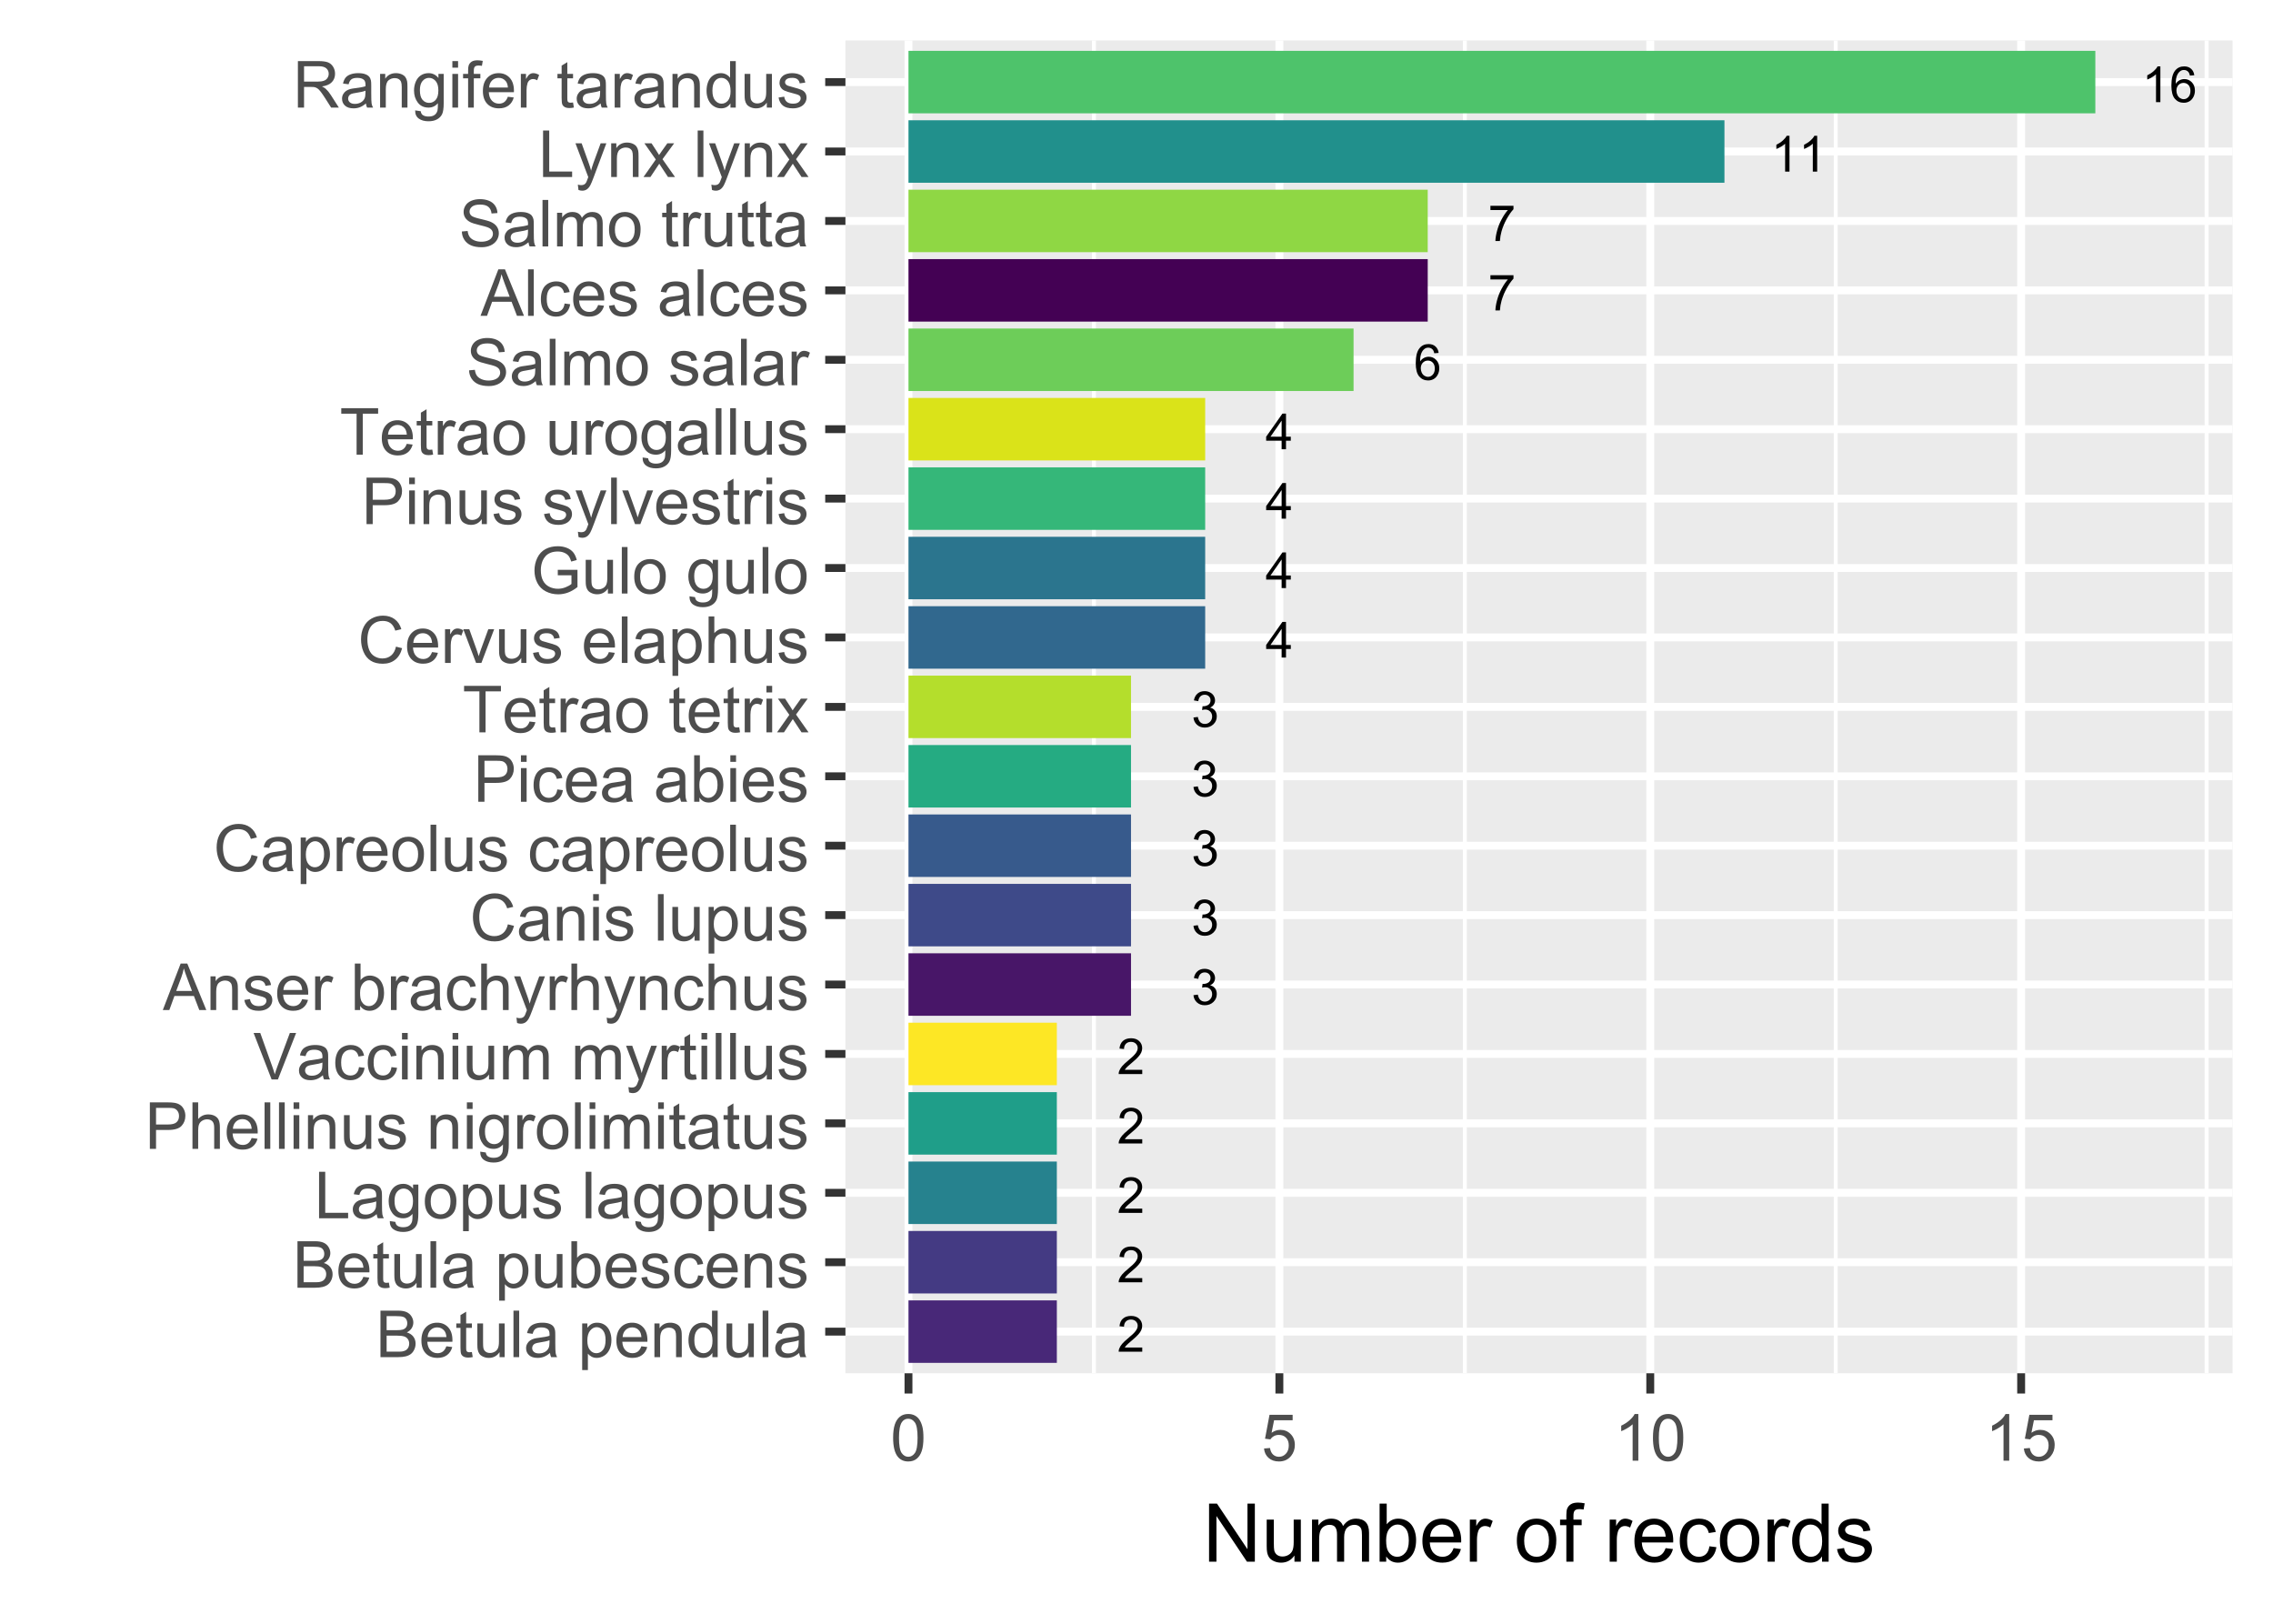 <?xml version="1.0" encoding="UTF-8"?>
<svg xmlns="http://www.w3.org/2000/svg" xmlns:xlink="http://www.w3.org/1999/xlink" width="504" height="360" viewBox="0 0 504 360">
<defs>
<g>
<g id="glyph-0-0">
<path d="M 0.523 -6.867 L 0.523 -7.801 L 5.637 -7.801 L 5.637 -7.047 C 5.137 -6.512 4.637 -5.797 4.141 -4.91 C 3.648 -4.023 3.266 -3.109 2.996 -2.172 C 2.805 -1.512 2.68 -0.785 2.625 0 L 1.629 0 C 1.641 -0.621 1.762 -1.371 1.996 -2.254 C 2.227 -3.133 2.562 -3.984 3 -4.801 C 3.438 -5.617 3.902 -6.309 4.395 -6.867 Z M 0.523 -6.867 "/>
</g>
<g id="glyph-0-1">
<path d="M 0.465 -2.086 L 1.434 -2.215 C 1.547 -1.664 1.734 -1.27 2.004 -1.027 C 2.27 -0.785 2.598 -0.664 2.98 -0.664 C 3.438 -0.664 3.824 -0.82 4.137 -1.137 C 4.453 -1.453 4.609 -1.844 4.609 -2.312 C 4.609 -2.758 4.465 -3.125 4.172 -3.414 C 3.883 -3.703 3.512 -3.848 3.062 -3.848 C 2.879 -3.848 2.648 -3.812 2.379 -3.742 L 2.484 -4.594 C 2.551 -4.586 2.602 -4.582 2.641 -4.582 C 3.055 -4.582 3.426 -4.691 3.758 -4.906 C 4.086 -5.121 4.254 -5.453 4.254 -5.902 C 4.254 -6.258 4.133 -6.555 3.891 -6.785 C 3.652 -7.02 3.34 -7.137 2.961 -7.137 C 2.582 -7.137 2.27 -7.02 2.016 -6.781 C 1.766 -6.543 1.602 -6.188 1.531 -5.715 L 0.562 -5.887 C 0.68 -6.535 0.949 -7.039 1.371 -7.398 C 1.789 -7.758 2.312 -7.934 2.938 -7.934 C 3.367 -7.934 3.766 -7.844 4.129 -7.656 C 4.492 -7.473 4.77 -7.219 4.961 -6.898 C 5.152 -6.578 5.25 -6.242 5.25 -5.883 C 5.25 -5.539 5.16 -5.23 4.977 -4.949 C 4.793 -4.668 4.52 -4.445 4.16 -4.281 C 4.629 -4.172 4.992 -3.949 5.25 -3.609 C 5.508 -3.27 5.637 -2.844 5.637 -2.336 C 5.637 -1.645 5.387 -1.059 4.883 -0.578 C 4.379 -0.102 3.746 0.141 2.977 0.141 C 2.281 0.141 1.707 -0.066 1.246 -0.48 C 0.789 -0.895 0.527 -1.43 0.465 -2.086 Z M 0.465 -2.086 "/>
</g>
<g id="glyph-0-2">
<path d="M 5.559 -0.934 L 5.559 0 L 0.336 0 C 0.328 -0.234 0.363 -0.457 0.449 -0.672 C 0.582 -1.031 0.793 -1.379 1.086 -1.727 C 1.379 -2.07 1.801 -2.469 2.355 -2.922 C 3.215 -3.625 3.793 -4.184 4.098 -4.594 C 4.398 -5.008 4.551 -5.395 4.551 -5.762 C 4.551 -6.148 4.41 -6.473 4.137 -6.734 C 3.863 -7 3.504 -7.133 3.062 -7.133 C 2.594 -7.133 2.223 -6.992 1.941 -6.711 C 1.66 -6.43 1.52 -6.043 1.516 -5.547 L 0.516 -5.648 C 0.586 -6.395 0.844 -6.961 1.289 -7.352 C 1.734 -7.738 2.332 -7.934 3.082 -7.934 C 3.84 -7.934 4.441 -7.723 4.883 -7.305 C 5.324 -6.883 5.547 -6.363 5.547 -5.742 C 5.547 -5.426 5.48 -5.113 5.352 -4.809 C 5.223 -4.504 5.008 -4.18 4.707 -3.844 C 4.41 -3.504 3.91 -3.043 3.211 -2.453 C 2.629 -1.965 2.258 -1.633 2.09 -1.457 C 1.926 -1.285 1.789 -1.109 1.684 -0.934 Z M 5.559 -0.934 "/>
</g>
<g id="glyph-0-3">
<path d="M 3.57 0 L 3.57 -1.891 L 0.141 -1.891 L 0.141 -2.781 L 3.746 -7.902 L 4.539 -7.902 L 4.539 -2.781 L 5.605 -2.781 L 5.605 -1.891 L 4.539 -1.891 L 4.539 0 L 3.57 0 M 3.57 -2.781 L 3.57 -6.344 L 1.094 -2.781 Z M 3.57 -2.781 "/>
</g>
<g id="glyph-0-4">
<path d="M 4.113 0 L 3.145 0 L 3.145 -6.184 C 2.91 -5.961 2.602 -5.738 2.223 -5.516 C 1.844 -5.293 1.504 -5.125 1.203 -5.012 L 1.203 -5.949 C 1.746 -6.207 2.219 -6.516 2.625 -6.879 C 3.031 -7.242 3.32 -7.594 3.488 -7.934 L 4.113 -7.934 Z M 4.113 0 "/>
</g>
<g id="glyph-0-5">
<path d="M 5.492 -5.969 L 4.527 -5.891 C 4.441 -6.273 4.32 -6.551 4.16 -6.723 C 3.898 -7 3.574 -7.137 3.191 -7.137 C 2.883 -7.137 2.609 -7.051 2.379 -6.879 C 2.07 -6.656 1.832 -6.332 1.656 -5.902 C 1.48 -5.477 1.387 -4.867 1.379 -4.074 C 1.613 -4.43 1.898 -4.695 2.238 -4.867 C 2.574 -5.039 2.93 -5.125 3.301 -5.125 C 3.945 -5.125 4.496 -4.887 4.949 -4.41 C 5.406 -3.938 5.633 -3.32 5.633 -2.566 C 5.633 -2.07 5.527 -1.609 5.312 -1.184 C 5.098 -0.758 4.805 -0.43 4.43 -0.203 C 4.059 0.023 3.633 0.133 3.16 0.133 C 2.352 0.133 1.691 -0.164 1.18 -0.758 C 0.672 -1.352 0.414 -2.332 0.414 -3.699 C 0.414 -5.227 0.695 -6.336 1.262 -7.027 C 1.754 -7.633 2.418 -7.934 3.25 -7.934 C 3.871 -7.934 4.383 -7.762 4.777 -7.41 C 5.176 -7.062 5.414 -6.582 5.492 -5.969 M 1.531 -2.559 C 1.531 -2.227 1.602 -1.906 1.742 -1.602 C 1.887 -1.297 2.086 -1.062 2.34 -0.902 C 2.594 -0.742 2.863 -0.664 3.145 -0.664 C 3.551 -0.664 3.906 -0.828 4.199 -1.16 C 4.492 -1.488 4.641 -1.938 4.641 -2.508 C 4.641 -3.055 4.496 -3.484 4.203 -3.797 C 3.914 -4.113 3.547 -4.27 3.105 -4.27 C 2.668 -4.27 2.293 -4.113 1.988 -3.797 C 1.684 -3.484 1.531 -3.07 1.531 -2.559 Z M 1.531 -2.559 "/>
</g>
<g id="glyph-1-0">
<path d="M 1.055 0 L 1.055 -10.309 L 4.922 -10.309 C 5.711 -10.309 6.34 -10.203 6.816 -9.996 C 7.293 -9.785 7.664 -9.465 7.934 -9.031 C 8.203 -8.598 8.34 -8.145 8.34 -7.672 C 8.34 -7.23 8.219 -6.816 7.98 -6.426 C 7.742 -6.039 7.379 -5.723 6.898 -5.484 C 7.52 -5.301 8 -4.988 8.336 -4.551 C 8.672 -4.109 8.84 -3.59 8.84 -2.988 C 8.84 -2.504 8.734 -2.055 8.531 -1.641 C 8.328 -1.227 8.078 -0.906 7.777 -0.684 C 7.477 -0.457 7.102 -0.285 6.648 -0.172 C 6.195 -0.059 5.641 0 4.984 0 L 1.055 0 M 2.418 -5.977 L 4.648 -5.977 C 5.254 -5.977 5.688 -6.016 5.949 -6.098 C 6.297 -6.199 6.555 -6.371 6.734 -6.609 C 6.906 -6.848 6.996 -7.148 6.996 -7.508 C 6.996 -7.852 6.914 -8.152 6.75 -8.414 C 6.586 -8.672 6.352 -8.852 6.047 -8.945 C 5.742 -9.043 5.219 -9.09 4.48 -9.09 L 2.418 -9.09 L 2.418 -5.977 M 2.418 -1.215 L 4.984 -1.215 C 5.426 -1.215 5.734 -1.234 5.914 -1.266 C 6.227 -1.32 6.488 -1.414 6.699 -1.547 C 6.91 -1.68 7.086 -1.867 7.223 -2.121 C 7.355 -2.371 7.426 -2.66 7.426 -2.988 C 7.426 -3.371 7.328 -3.707 7.129 -3.992 C 6.934 -4.273 6.66 -4.473 6.312 -4.586 C 5.961 -4.703 5.457 -4.762 4.801 -4.762 L 2.418 -4.762 Z M 2.418 -1.215 "/>
</g>
<g id="glyph-1-1">
<path d="M 6.062 -2.406 L 7.367 -2.242 C 7.164 -1.48 6.781 -0.887 6.223 -0.465 C 5.664 -0.043 4.953 0.168 4.086 0.168 C 2.992 0.168 2.125 -0.168 1.488 -0.84 C 0.848 -1.512 0.527 -2.457 0.527 -3.672 C 0.527 -4.926 0.852 -5.902 1.496 -6.594 C 2.145 -7.289 2.984 -7.637 4.016 -7.637 C 5.012 -7.637 5.828 -7.297 6.461 -6.617 C 7.094 -5.938 7.41 -4.98 7.41 -3.746 C 7.41 -3.672 7.41 -3.559 7.402 -3.41 L 1.836 -3.41 C 1.883 -2.59 2.113 -1.961 2.531 -1.527 C 2.949 -1.09 3.469 -0.871 4.094 -0.871 C 4.555 -0.871 4.953 -0.992 5.281 -1.238 C 5.609 -1.48 5.867 -1.871 6.062 -2.406 M 1.906 -4.449 L 6.074 -4.449 C 6.02 -5.078 5.859 -5.551 5.598 -5.863 C 5.195 -6.352 4.672 -6.594 4.027 -6.594 C 3.449 -6.594 2.957 -6.402 2.562 -6.012 C 2.168 -5.621 1.949 -5.102 1.906 -4.449 Z M 1.906 -4.449 "/>
</g>
<g id="glyph-1-2">
<path d="M 3.711 -1.133 L 3.895 -0.016 C 3.539 0.062 3.219 0.098 2.938 0.098 C 2.48 0.098 2.125 0.027 1.871 -0.121 C 1.617 -0.266 1.438 -0.457 1.336 -0.691 C 1.234 -0.93 1.18 -1.426 1.18 -2.188 L 1.18 -6.484 L 0.254 -6.484 L 0.254 -7.469 L 1.18 -7.469 L 1.18 -9.316 L 2.441 -10.074 L 2.441 -7.469 L 3.711 -7.469 L 3.711 -6.484 L 2.441 -6.484 L 2.441 -2.117 C 2.441 -1.754 2.461 -1.523 2.508 -1.422 C 2.551 -1.316 2.625 -1.234 2.727 -1.176 C 2.824 -1.113 2.969 -1.082 3.156 -1.082 C 3.297 -1.082 3.484 -1.098 3.711 -1.133 Z M 3.711 -1.133 "/>
</g>
<g id="glyph-1-3">
<path d="M 5.844 0 L 5.844 -1.098 C 5.262 -0.254 4.473 0.168 3.473 0.168 C 3.031 0.168 2.621 0.086 2.238 -0.086 C 1.855 -0.254 1.574 -0.465 1.391 -0.719 C 1.203 -0.977 1.074 -1.289 1 -1.66 C 0.945 -1.906 0.922 -2.301 0.922 -2.84 L 0.922 -7.469 L 2.188 -7.469 L 2.188 -3.324 C 2.188 -2.664 2.211 -2.219 2.266 -1.988 C 2.344 -1.656 2.512 -1.395 2.77 -1.207 C 3.027 -1.016 3.348 -0.922 3.727 -0.922 C 4.105 -0.922 4.461 -1.02 4.797 -1.211 C 5.129 -1.406 5.363 -1.672 5.5 -2.008 C 5.641 -2.344 5.711 -2.828 5.711 -3.465 L 5.711 -7.469 L 6.977 -7.469 L 6.977 0 Z M 5.844 0 "/>
</g>
<g id="glyph-1-4">
<path d="M 0.922 0 L 0.922 -10.309 L 2.188 -10.309 L 2.188 0 Z M 0.922 0 "/>
</g>
<g id="glyph-1-5">
<path d="M 5.82 -0.922 C 5.352 -0.523 4.902 -0.242 4.469 -0.078 C 4.035 0.086 3.57 0.168 3.074 0.168 C 2.254 0.168 1.621 -0.031 1.18 -0.434 C 0.742 -0.832 0.52 -1.344 0.52 -1.969 C 0.52 -2.336 0.602 -2.668 0.77 -2.969 C 0.938 -3.273 1.152 -3.516 1.422 -3.699 C 1.691 -3.883 1.996 -4.02 2.336 -4.113 C 2.582 -4.18 2.957 -4.242 3.461 -4.305 C 4.48 -4.426 5.234 -4.57 5.715 -4.738 C 5.723 -4.914 5.723 -5.023 5.723 -5.07 C 5.723 -5.586 5.605 -5.949 5.363 -6.16 C 5.043 -6.445 4.562 -6.59 3.922 -6.59 C 3.328 -6.59 2.887 -6.484 2.605 -6.273 C 2.32 -6.066 2.113 -5.699 1.977 -5.168 L 0.738 -5.336 C 0.852 -5.867 1.035 -6.293 1.293 -6.621 C 1.551 -6.945 1.926 -7.195 2.41 -7.371 C 2.898 -7.547 3.465 -7.637 4.105 -7.637 C 4.742 -7.637 5.262 -7.562 5.66 -7.41 C 6.059 -7.262 6.352 -7.07 6.539 -6.844 C 6.727 -6.617 6.859 -6.332 6.934 -5.984 C 6.977 -5.77 6.996 -5.379 6.996 -4.816 L 6.996 -3.129 C 6.996 -1.953 7.023 -1.207 7.078 -0.898 C 7.129 -0.586 7.238 -0.285 7.398 0 L 6.074 0 C 5.945 -0.262 5.859 -0.57 5.82 -0.922 M 5.715 -3.746 C 5.258 -3.559 4.566 -3.402 3.648 -3.27 C 3.129 -3.195 2.762 -3.109 2.547 -3.016 C 2.328 -2.922 2.164 -2.785 2.047 -2.605 C 1.93 -2.426 1.871 -2.223 1.871 -2.004 C 1.871 -1.668 1.996 -1.387 2.254 -1.16 C 2.508 -0.934 2.883 -0.824 3.375 -0.824 C 3.863 -0.824 4.297 -0.93 4.676 -1.141 C 5.055 -1.355 5.336 -1.648 5.512 -2.02 C 5.648 -2.305 5.715 -2.727 5.715 -3.285 Z M 5.715 -3.746 "/>
</g>
<g id="glyph-1-6">
</g>
<g id="glyph-1-7">
<path d="M 0.949 2.863 L 0.949 -7.469 L 2.102 -7.469 L 2.102 -6.496 C 2.375 -6.875 2.68 -7.16 3.023 -7.352 C 3.367 -7.539 3.781 -7.637 4.27 -7.637 C 4.906 -7.637 5.469 -7.473 5.957 -7.145 C 6.441 -6.816 6.812 -6.352 7.059 -5.754 C 7.309 -5.156 7.434 -4.504 7.434 -3.789 C 7.434 -3.027 7.297 -2.336 7.02 -1.727 C 6.746 -1.113 6.348 -0.645 5.824 -0.32 C 5.301 0.004 4.754 0.168 4.176 0.168 C 3.754 0.168 3.375 0.078 3.039 -0.098 C 2.707 -0.277 2.43 -0.5 2.215 -0.773 L 2.215 2.863 L 0.949 2.863 M 2.094 -3.691 C 2.094 -2.73 2.289 -2.02 2.68 -1.562 C 3.066 -1.102 3.539 -0.871 4.094 -0.871 C 4.656 -0.871 5.137 -1.109 5.539 -1.586 C 5.938 -2.062 6.137 -2.797 6.137 -3.797 C 6.137 -4.75 5.941 -5.461 5.551 -5.934 C 5.16 -6.406 4.691 -6.645 4.148 -6.645 C 3.609 -6.645 3.133 -6.391 2.719 -5.891 C 2.305 -5.383 2.094 -4.652 2.094 -3.691 Z M 2.094 -3.691 "/>
</g>
<g id="glyph-1-8">
<path d="M 0.949 0 L 0.949 -7.469 L 2.09 -7.469 L 2.09 -6.406 C 2.637 -7.227 3.43 -7.637 4.465 -7.637 C 4.914 -7.637 5.328 -7.555 5.707 -7.395 C 6.082 -7.23 6.367 -7.02 6.555 -6.758 C 6.742 -6.496 6.871 -6.184 6.945 -5.82 C 6.992 -5.586 7.016 -5.176 7.016 -4.59 L 7.016 0 L 5.75 0 L 5.75 -4.543 C 5.75 -5.059 5.703 -5.441 5.605 -5.699 C 5.504 -5.953 5.332 -6.156 5.078 -6.312 C 4.828 -6.461 4.535 -6.539 4.199 -6.539 C 3.66 -6.539 3.191 -6.367 2.801 -6.027 C 2.41 -5.684 2.215 -5.035 2.215 -4.078 L 2.215 0 Z M 0.949 0 "/>
</g>
<g id="glyph-1-9">
<path d="M 5.793 0 L 5.793 -0.941 C 5.32 -0.203 4.625 0.168 3.707 0.168 C 3.109 0.168 2.562 0.004 2.062 -0.324 C 1.562 -0.652 1.18 -1.109 0.902 -1.699 C 0.629 -2.285 0.492 -2.961 0.492 -3.727 C 0.492 -4.473 0.617 -5.148 0.863 -5.754 C 1.113 -6.363 1.484 -6.828 1.984 -7.152 C 2.48 -7.473 3.035 -7.637 3.648 -7.637 C 4.098 -7.637 4.5 -7.539 4.852 -7.352 C 5.203 -7.16 5.488 -6.914 5.711 -6.609 L 5.711 -10.309 L 6.969 -10.309 L 6.969 0 L 5.793 0 M 1.793 -3.727 C 1.793 -2.77 1.996 -2.055 2.398 -1.582 C 2.801 -1.109 3.277 -0.871 3.824 -0.871 C 4.379 -0.871 4.848 -1.098 5.234 -1.551 C 5.621 -2.004 5.816 -2.691 5.816 -3.621 C 5.816 -4.645 5.617 -5.395 5.223 -5.871 C 4.832 -6.348 4.344 -6.59 3.77 -6.59 C 3.207 -6.59 2.734 -6.359 2.359 -5.898 C 1.98 -5.441 1.793 -4.715 1.793 -3.727 Z M 1.793 -3.727 "/>
</g>
<g id="glyph-1-10">
<path d="M 2.117 0 L 0.941 0 L 0.941 -10.309 L 2.207 -10.309 L 2.207 -6.629 C 2.742 -7.301 3.426 -7.637 4.254 -7.637 C 4.715 -7.637 5.148 -7.543 5.559 -7.359 C 5.969 -7.172 6.305 -6.914 6.57 -6.578 C 6.836 -6.242 7.043 -5.84 7.191 -5.363 C 7.344 -4.891 7.418 -4.387 7.418 -3.848 C 7.418 -2.566 7.102 -1.578 6.469 -0.879 C 5.836 -0.18 5.078 0.168 4.191 0.168 C 3.309 0.168 2.617 -0.199 2.117 -0.934 L 2.117 0 M 2.102 -3.789 C 2.102 -2.895 2.223 -2.246 2.469 -1.848 C 2.867 -1.199 3.406 -0.871 4.086 -0.871 C 4.637 -0.871 5.117 -1.113 5.52 -1.594 C 5.922 -2.074 6.125 -2.789 6.125 -3.742 C 6.125 -4.715 5.93 -5.434 5.543 -5.898 C 5.156 -6.363 4.691 -6.594 4.141 -6.594 C 3.59 -6.594 3.109 -6.355 2.707 -5.875 C 2.305 -5.395 2.102 -4.699 2.102 -3.789 Z M 2.102 -3.789 "/>
</g>
<g id="glyph-1-11">
<path d="M 0.441 -2.23 L 1.695 -2.426 C 1.766 -1.926 1.961 -1.539 2.281 -1.273 C 2.602 -1.004 3.051 -0.871 3.629 -0.871 C 4.211 -0.871 4.641 -0.988 4.922 -1.227 C 5.203 -1.465 5.344 -1.742 5.344 -2.059 C 5.344 -2.348 5.219 -2.57 4.973 -2.734 C 4.797 -2.848 4.367 -2.992 3.676 -3.164 C 2.75 -3.398 2.105 -3.602 1.746 -3.773 C 1.391 -3.941 1.117 -4.18 0.93 -4.484 C 0.746 -4.785 0.652 -5.117 0.652 -5.484 C 0.652 -5.816 0.73 -6.125 0.883 -6.41 C 1.035 -6.691 1.242 -6.93 1.504 -7.117 C 1.703 -7.262 1.969 -7.383 2.309 -7.484 C 2.648 -7.586 3.016 -7.637 3.402 -7.637 C 3.988 -7.637 4.504 -7.551 4.945 -7.383 C 5.391 -7.215 5.715 -6.984 5.926 -6.695 C 6.137 -6.41 6.285 -6.023 6.363 -5.539 L 5.125 -5.371 C 5.07 -5.758 4.906 -6.055 4.637 -6.273 C 4.367 -6.488 3.988 -6.594 3.496 -6.594 C 2.914 -6.594 2.5 -6.5 2.25 -6.309 C 2 -6.113 1.879 -5.891 1.879 -5.633 C 1.879 -5.469 1.93 -5.32 2.031 -5.188 C 2.137 -5.055 2.297 -4.941 2.516 -4.852 C 2.645 -4.805 3.016 -4.695 3.637 -4.527 C 4.531 -4.289 5.156 -4.094 5.508 -3.941 C 5.863 -3.789 6.141 -3.566 6.344 -3.277 C 6.543 -2.984 6.645 -2.625 6.645 -2.195 C 6.645 -1.773 6.52 -1.375 6.273 -1 C 6.027 -0.629 5.676 -0.34 5.211 -0.137 C 4.746 0.066 4.223 0.168 3.637 0.168 C 2.664 0.168 1.926 -0.031 1.418 -0.438 C 0.91 -0.84 0.582 -1.438 0.441 -2.23 Z M 0.441 -2.23 "/>
</g>
<g id="glyph-1-12">
<path d="M 5.82 -2.734 L 7.066 -2.574 C 6.93 -1.715 6.582 -1.043 6.023 -0.559 C 5.461 -0.074 4.773 0.168 3.957 0.168 C 2.938 0.168 2.113 -0.164 1.492 -0.832 C 0.871 -1.5 0.562 -2.457 0.562 -3.707 C 0.562 -4.512 0.695 -5.219 0.965 -5.82 C 1.23 -6.426 1.637 -6.879 2.184 -7.184 C 2.73 -7.484 3.324 -7.637 3.965 -7.637 C 4.777 -7.637 5.441 -7.43 5.957 -7.02 C 6.473 -6.609 6.801 -6.027 6.945 -5.273 L 5.715 -5.082 C 5.598 -5.586 5.391 -5.961 5.094 -6.215 C 4.797 -6.469 4.438 -6.594 4.016 -6.594 C 3.379 -6.594 2.859 -6.367 2.461 -5.91 C 2.062 -5.453 1.863 -4.73 1.863 -3.742 C 1.863 -2.738 2.055 -2.008 2.441 -1.555 C 2.824 -1.098 3.324 -0.871 3.945 -0.871 C 4.441 -0.871 4.855 -1.023 5.188 -1.328 C 5.523 -1.633 5.734 -2.102 5.82 -2.734 Z M 5.82 -2.734 "/>
</g>
<g id="glyph-1-13">
<path d="M 1.055 0 L 1.055 -10.309 L 2.418 -10.309 L 2.418 -1.215 L 7.496 -1.215 L 7.496 0 Z M 1.055 0 "/>
</g>
<g id="glyph-1-14">
<path d="M 0.719 0.617 L 1.949 0.801 C 2 1.18 2.141 1.457 2.375 1.633 C 2.691 1.867 3.121 1.984 3.664 1.984 C 4.25 1.984 4.703 1.867 5.02 1.633 C 5.34 1.398 5.555 1.07 5.668 0.648 C 5.734 0.391 5.762 -0.152 5.758 -0.977 C 5.207 -0.324 4.516 0 3.691 0 C 2.664 0 1.871 -0.371 1.309 -1.109 C 0.746 -1.852 0.465 -2.738 0.465 -3.777 C 0.465 -4.488 0.594 -5.145 0.852 -5.75 C 1.109 -6.352 1.48 -6.816 1.973 -7.145 C 2.461 -7.473 3.039 -7.637 3.699 -7.637 C 4.578 -7.637 5.305 -7.281 5.879 -6.566 L 5.879 -7.469 L 7.047 -7.469 L 7.047 -1.012 C 7.047 0.148 6.926 0.973 6.691 1.461 C 6.453 1.945 6.078 2.328 5.566 2.609 C 5.051 2.891 4.422 3.031 3.672 3.031 C 2.781 3.031 2.059 2.828 1.512 2.43 C 0.965 2.027 0.699 1.426 0.719 0.617 M 1.766 -3.867 C 1.766 -2.887 1.961 -2.172 2.348 -1.723 C 2.738 -1.273 3.227 -1.047 3.812 -1.047 C 4.391 -1.047 4.879 -1.27 5.273 -1.719 C 5.668 -2.168 5.863 -2.867 5.863 -3.824 C 5.863 -4.738 5.66 -5.43 5.258 -5.891 C 4.852 -6.355 4.363 -6.59 3.789 -6.59 C 3.227 -6.59 2.75 -6.359 2.355 -5.902 C 1.961 -5.445 1.766 -4.766 1.766 -3.867 Z M 1.766 -3.867 "/>
</g>
<g id="glyph-1-15">
<path d="M 0.477 -3.734 C 0.477 -5.117 0.863 -6.141 1.633 -6.805 C 2.273 -7.359 3.055 -7.637 3.98 -7.637 C 5.008 -7.637 5.844 -7.301 6.496 -6.625 C 7.148 -5.953 7.473 -5.023 7.473 -3.84 C 7.473 -2.879 7.328 -2.121 7.043 -1.57 C 6.754 -1.02 6.332 -0.594 5.781 -0.289 C 5.23 0.016 4.633 0.168 3.98 0.168 C 2.934 0.168 2.09 -0.168 1.445 -0.836 C 0.801 -1.508 0.477 -2.473 0.477 -3.734 M 1.777 -3.734 C 1.777 -2.777 1.988 -2.062 2.406 -1.586 C 2.82 -1.109 3.348 -0.871 3.98 -0.871 C 4.609 -0.871 5.129 -1.109 5.547 -1.59 C 5.965 -2.066 6.172 -2.797 6.172 -3.777 C 6.172 -4.699 5.965 -5.398 5.543 -5.875 C 5.125 -6.352 4.602 -6.59 3.98 -6.59 C 3.348 -6.59 2.82 -6.352 2.406 -5.879 C 1.988 -5.406 1.777 -4.691 1.777 -3.734 Z M 1.777 -3.734 "/>
</g>
<g id="glyph-1-16">
<path d="M 1.109 0 L 1.109 -10.309 L 5 -10.309 C 5.684 -10.309 6.207 -10.273 6.566 -10.211 C 7.074 -10.125 7.496 -9.965 7.84 -9.727 C 8.184 -9.492 8.457 -9.16 8.664 -8.734 C 8.875 -8.305 8.98 -7.836 8.98 -7.328 C 8.98 -6.449 8.699 -5.707 8.141 -5.102 C 7.586 -4.492 6.578 -4.191 5.117 -4.191 L 2.477 -4.191 L 2.477 0 L 1.109 0 M 2.477 -5.406 L 5.141 -5.406 C 6.02 -5.406 6.648 -5.57 7.016 -5.898 C 7.387 -6.227 7.574 -6.688 7.574 -7.285 C 7.574 -7.715 7.465 -8.086 7.246 -8.391 C 7.027 -8.699 6.742 -8.902 6.383 -9 C 6.156 -9.062 5.73 -9.09 5.113 -9.09 L 2.477 -9.09 Z M 2.477 -5.406 "/>
</g>
<g id="glyph-1-17">
<path d="M 0.949 0 L 0.949 -10.309 L 2.215 -10.309 L 2.215 -6.609 C 2.805 -7.293 3.551 -7.637 4.449 -7.637 C 5.004 -7.637 5.484 -7.527 5.891 -7.309 C 6.301 -7.09 6.594 -6.789 6.766 -6.406 C 6.945 -6.02 7.031 -5.465 7.031 -4.73 L 7.031 0 L 5.766 0 L 5.766 -4.73 C 5.766 -5.363 5.629 -5.824 5.355 -6.113 C 5.078 -6.402 4.691 -6.547 4.191 -6.547 C 3.816 -6.547 3.461 -6.449 3.133 -6.254 C 2.801 -6.059 2.566 -5.797 2.426 -5.465 C 2.285 -5.129 2.215 -4.672 2.215 -4.086 L 2.215 0 Z M 0.949 0 "/>
</g>
<g id="glyph-1-18">
<path d="M 0.957 -8.852 L 0.957 -10.309 L 2.223 -10.309 L 2.223 -8.852 L 0.957 -8.852 M 0.957 0 L 0.957 -7.469 L 2.223 -7.469 L 2.223 0 Z M 0.957 0 "/>
</g>
<g id="glyph-1-19">
<path d="M 0.934 0 L 0.934 -7.469 L 2.074 -7.469 L 2.074 -6.336 C 2.363 -6.863 2.633 -7.215 2.879 -7.383 C 3.125 -7.551 3.395 -7.637 3.691 -7.637 C 4.117 -7.637 4.551 -7.5 4.992 -7.227 L 4.555 -6.055 C 4.246 -6.238 3.938 -6.328 3.629 -6.328 C 3.352 -6.328 3.102 -6.246 2.883 -6.078 C 2.664 -5.91 2.504 -5.68 2.41 -5.387 C 2.27 -4.938 2.199 -4.445 2.199 -3.91 L 2.199 0 Z M 0.934 0 "/>
</g>
<g id="glyph-1-20">
<path d="M 0.949 0 L 0.949 -7.469 L 2.082 -7.469 L 2.082 -6.418 C 2.316 -6.785 2.629 -7.078 3.016 -7.301 C 3.406 -7.523 3.848 -7.637 4.344 -7.637 C 4.898 -7.637 5.352 -7.52 5.707 -7.293 C 6.059 -7.062 6.309 -6.742 6.453 -6.328 C 7.047 -7.199 7.812 -7.637 8.762 -7.637 C 9.5 -7.637 10.07 -7.43 10.469 -7.02 C 10.867 -6.609 11.066 -5.98 11.066 -5.125 L 11.066 0 L 9.809 0 L 9.809 -4.703 C 9.809 -5.211 9.766 -5.574 9.688 -5.797 C 9.602 -6.02 9.453 -6.199 9.238 -6.336 C 9.023 -6.473 8.77 -6.539 8.48 -6.539 C 7.953 -6.539 7.52 -6.363 7.172 -6.016 C 6.824 -5.664 6.652 -5.105 6.652 -4.34 L 6.652 0 L 5.387 0 L 5.387 -4.852 C 5.387 -5.414 5.281 -5.836 5.078 -6.117 C 4.871 -6.398 4.531 -6.539 4.062 -6.539 C 3.707 -6.539 3.379 -6.445 3.078 -6.258 C 2.773 -6.07 2.555 -5.797 2.418 -5.434 C 2.281 -5.074 2.215 -4.555 2.215 -3.875 L 2.215 0 Z M 0.949 0 "/>
</g>
<g id="glyph-1-21">
<path d="M 4.059 0 L 0.062 -10.309 L 1.539 -10.309 L 4.219 -2.82 C 4.434 -2.219 4.613 -1.656 4.762 -1.133 C 4.918 -1.695 5.105 -2.258 5.316 -2.82 L 8.102 -10.309 L 9.492 -10.309 L 5.457 0 Z M 4.059 0 "/>
</g>
<g id="glyph-1-22">
<path d="M 0.895 2.875 L 0.754 1.688 C 1.027 1.762 1.27 1.801 1.477 1.801 C 1.758 1.801 1.984 1.754 2.152 1.66 C 2.32 1.566 2.457 1.434 2.566 1.266 C 2.645 1.141 2.773 0.824 2.953 0.324 C 2.977 0.254 3.016 0.148 3.066 0.016 L 0.23 -7.469 L 1.598 -7.469 L 3.148 -3.145 C 3.352 -2.594 3.531 -2.02 3.691 -1.414 C 3.836 -1.996 4.012 -2.562 4.211 -3.113 L 5.809 -7.469 L 7.074 -7.469 L 4.234 0.125 C 3.93 0.945 3.691 1.512 3.523 1.82 C 3.297 2.238 3.039 2.543 2.75 2.738 C 2.457 2.934 2.113 3.031 1.707 3.031 C 1.465 3.031 1.191 2.98 0.895 2.875 Z M 0.895 2.875 "/>
</g>
<g id="glyph-1-23">
<path d="M -0.02 0 L 3.938 -10.309 L 5.406 -10.309 L 9.625 0 L 8.07 0 L 6.871 -3.121 L 2.559 -3.121 L 1.426 0 L -0.02 0 M 2.953 -4.234 L 6.449 -4.234 L 5.371 -7.086 C 5.043 -7.953 4.801 -8.668 4.641 -9.227 C 4.508 -8.562 4.324 -7.906 4.086 -7.258 Z M 2.953 -4.234 "/>
</g>
<g id="glyph-1-24">
<path d="M 8.465 -3.613 L 9.828 -3.27 C 9.543 -2.148 9.027 -1.293 8.285 -0.707 C 7.543 -0.117 6.637 0.176 5.562 0.176 C 4.449 0.176 3.547 -0.051 2.852 -0.504 C 2.156 -0.953 1.625 -1.609 1.262 -2.469 C 0.898 -3.324 0.719 -4.246 0.719 -5.23 C 0.719 -6.305 0.922 -7.242 1.332 -8.039 C 1.742 -8.84 2.324 -9.445 3.082 -9.859 C 3.84 -10.277 4.672 -10.484 5.582 -10.484 C 6.613 -10.484 7.48 -10.223 8.184 -9.695 C 8.887 -9.172 9.379 -8.434 9.652 -7.48 L 8.312 -7.164 C 8.07 -7.914 7.727 -8.461 7.27 -8.805 C 6.816 -9.145 6.242 -9.316 5.555 -9.316 C 4.762 -9.316 4.102 -9.125 3.57 -8.746 C 3.035 -8.367 2.664 -7.859 2.445 -7.219 C 2.23 -6.578 2.125 -5.918 2.125 -5.238 C 2.125 -4.363 2.25 -3.598 2.508 -2.941 C 2.762 -2.289 3.16 -1.801 3.699 -1.477 C 4.238 -1.152 4.82 -0.992 5.449 -0.992 C 6.215 -0.992 6.859 -1.211 7.391 -1.652 C 7.918 -2.094 8.277 -2.746 8.465 -3.613 Z M 8.465 -3.613 "/>
</g>
<g id="glyph-1-25">
<path d="M 3.734 0 L 3.734 -9.09 L 0.336 -9.09 L 0.336 -10.309 L 8.508 -10.309 L 8.508 -9.09 L 5.098 -9.09 L 5.098 0 Z M 3.734 0 "/>
</g>
<g id="glyph-1-26">
<path d="M 0.105 0 L 2.832 -3.883 L 0.309 -7.469 L 1.891 -7.469 L 3.039 -5.715 C 3.254 -5.383 3.426 -5.105 3.559 -4.879 C 3.766 -5.188 3.953 -5.465 4.129 -5.703 L 5.387 -7.469 L 6.898 -7.469 L 4.316 -3.953 L 7.094 0 L 5.539 0 L 4.008 -2.32 L 3.602 -2.945 L 1.637 0 Z M 0.105 0 "/>
</g>
<g id="glyph-1-27">
<path d="M 3.023 0 L 0.184 -7.469 L 1.52 -7.469 L 3.121 -2.996 C 3.297 -2.512 3.453 -2.012 3.602 -1.492 C 3.711 -1.883 3.871 -2.359 4.07 -2.91 L 5.73 -7.469 L 7.031 -7.469 L 4.203 0 Z M 3.023 0 "/>
</g>
<g id="glyph-1-28">
<path d="M 5.934 -4.043 L 5.934 -5.254 L 10.301 -5.258 L 10.301 -1.434 C 9.629 -0.898 8.938 -0.496 8.227 -0.227 C 7.516 0.039 6.781 0.176 6.031 0.176 C 5.02 0.176 4.102 -0.043 3.273 -0.477 C 2.445 -0.906 1.82 -1.535 1.398 -2.355 C 0.977 -3.176 0.766 -4.094 0.766 -5.105 C 0.766 -6.109 0.977 -7.043 1.395 -7.914 C 1.816 -8.781 2.418 -9.43 3.207 -9.852 C 3.992 -10.273 4.902 -10.484 5.926 -10.484 C 6.672 -10.484 7.348 -10.363 7.949 -10.121 C 8.551 -9.879 9.023 -9.543 9.367 -9.113 C 9.707 -8.68 9.969 -8.117 10.145 -7.426 L 8.914 -7.086 C 8.762 -7.613 8.57 -8.023 8.34 -8.324 C 8.109 -8.625 7.781 -8.863 7.355 -9.047 C 6.93 -9.227 6.453 -9.316 5.934 -9.316 C 5.312 -9.316 4.773 -9.223 4.316 -9.031 C 3.863 -8.844 3.496 -8.594 3.219 -8.281 C 2.938 -7.973 2.723 -7.633 2.566 -7.262 C 2.305 -6.625 2.172 -5.934 2.172 -5.188 C 2.172 -4.27 2.332 -3.5 2.648 -2.883 C 2.965 -2.266 3.426 -1.805 4.027 -1.504 C 4.633 -1.203 5.277 -1.055 5.957 -1.055 C 6.547 -1.055 7.121 -1.168 7.684 -1.395 C 8.246 -1.621 8.676 -1.867 8.965 -2.125 L 8.965 -4.043 Z M 5.934 -4.043 "/>
</g>
<g id="glyph-1-29">
<path d="M 0.648 -3.312 L 1.934 -3.426 C 1.996 -2.91 2.137 -2.484 2.359 -2.156 C 2.582 -1.824 2.926 -1.559 3.395 -1.352 C 3.863 -1.148 4.391 -1.047 4.977 -1.047 C 5.5 -1.047 5.957 -1.125 6.355 -1.281 C 6.754 -1.434 7.051 -1.645 7.246 -1.914 C 7.441 -2.184 7.539 -2.48 7.539 -2.797 C 7.539 -3.121 7.445 -3.402 7.258 -3.645 C 7.07 -3.887 6.758 -4.09 6.328 -4.254 C 6.051 -4.363 5.441 -4.527 4.492 -4.758 C 3.547 -4.984 2.883 -5.199 2.504 -5.398 C 2.012 -5.656 1.645 -5.977 1.402 -6.359 C 1.16 -6.742 1.039 -7.168 1.039 -7.645 C 1.039 -8.164 1.188 -8.648 1.484 -9.102 C 1.777 -9.555 2.211 -9.898 2.777 -10.133 C 3.344 -10.367 3.977 -10.484 4.668 -10.484 C 5.434 -10.484 6.105 -10.359 6.691 -10.113 C 7.273 -9.867 7.723 -9.508 8.035 -9.027 C 8.352 -8.551 8.52 -8.008 8.543 -7.402 L 7.234 -7.305 C 7.164 -7.957 6.926 -8.449 6.523 -8.781 C 6.117 -9.113 5.516 -9.281 4.727 -9.281 C 3.898 -9.281 3.297 -9.129 2.922 -8.828 C 2.543 -8.523 2.355 -8.16 2.355 -7.734 C 2.355 -7.363 2.488 -7.059 2.758 -6.82 C 3.02 -6.582 3.703 -6.336 4.812 -6.086 C 5.922 -5.836 6.684 -5.617 7.094 -5.43 C 7.695 -5.152 8.137 -4.801 8.422 -4.375 C 8.711 -3.953 8.852 -3.465 8.852 -2.91 C 8.852 -2.363 8.695 -1.844 8.383 -1.359 C 8.066 -0.875 7.617 -0.496 7.027 -0.227 C 6.438 0.039 5.777 0.176 5.043 0.176 C 4.109 0.176 3.328 0.039 2.695 -0.23 C 2.066 -0.504 1.57 -0.914 1.211 -1.461 C 0.855 -2.004 0.664 -2.621 0.648 -3.312 Z M 0.648 -3.312 "/>
</g>
<g id="glyph-1-30">
<path d="M 1.133 0 L 1.133 -10.309 L 5.703 -10.309 C 6.621 -10.309 7.32 -10.215 7.797 -10.031 C 8.277 -9.844 8.656 -9.52 8.945 -9.051 C 9.23 -8.582 9.371 -8.062 9.371 -7.496 C 9.371 -6.766 9.137 -6.148 8.664 -5.645 C 8.188 -5.145 7.457 -4.824 6.469 -4.691 C 6.828 -4.516 7.105 -4.344 7.293 -4.176 C 7.691 -3.812 8.066 -3.355 8.422 -2.805 L 10.215 0 L 8.5 0 L 7.137 -2.145 C 6.738 -2.762 6.41 -3.238 6.152 -3.566 C 5.895 -3.895 5.664 -4.121 5.461 -4.254 C 5.258 -4.387 5.047 -4.477 4.836 -4.527 C 4.684 -4.562 4.43 -4.578 4.078 -4.578 L 2.496 -4.578 L 2.496 0 L 1.133 0 M 2.496 -5.758 L 5.43 -5.758 C 6.051 -5.758 6.539 -5.824 6.891 -5.953 C 7.242 -6.082 7.508 -6.285 7.691 -6.57 C 7.875 -6.855 7.965 -7.164 7.965 -7.496 C 7.965 -7.984 7.789 -8.383 7.438 -8.699 C 7.082 -9.012 6.523 -9.168 5.758 -9.168 L 2.496 -9.168 Z M 2.496 -5.758 "/>
</g>
<g id="glyph-1-31">
<path d="M 1.25 0 L 1.25 -6.484 L 0.133 -6.484 L 0.133 -7.469 L 1.25 -7.469 L 1.25 -8.262 C 1.25 -8.762 1.297 -9.137 1.387 -9.379 C 1.508 -9.707 1.723 -9.973 2.027 -10.18 C 2.336 -10.383 2.766 -10.484 3.32 -10.484 C 3.676 -10.484 4.07 -10.441 4.5 -10.355 L 4.309 -9.254 C 4.047 -9.301 3.801 -9.324 3.566 -9.324 C 3.18 -9.324 2.91 -9.242 2.75 -9.078 C 2.59 -8.914 2.512 -8.605 2.512 -8.156 L 2.512 -7.469 L 3.965 -7.469 L 3.965 -6.484 L 2.512 -6.484 L 2.512 0 Z M 1.25 0 "/>
</g>
<g id="glyph-1-32">
<path d="M 0.598 -5.082 C 0.598 -6.301 0.723 -7.281 0.973 -8.027 C 1.223 -8.77 1.598 -9.344 2.094 -9.746 C 2.586 -10.148 3.207 -10.352 3.957 -10.352 C 4.512 -10.352 4.996 -10.238 5.414 -10.016 C 5.832 -9.793 6.176 -9.473 6.449 -9.055 C 6.719 -8.633 6.934 -8.121 7.086 -7.52 C 7.242 -6.918 7.32 -6.105 7.32 -5.082 C 7.32 -3.875 7.195 -2.898 6.945 -2.156 C 6.699 -1.414 6.328 -0.836 5.832 -0.434 C 5.336 -0.027 4.715 0.176 3.957 0.176 C 2.965 0.176 2.184 -0.18 1.617 -0.895 C 0.938 -1.75 0.598 -3.148 0.598 -5.082 M 1.898 -5.082 C 1.898 -3.391 2.098 -2.266 2.492 -1.703 C 2.887 -1.145 3.379 -0.863 3.957 -0.863 C 4.539 -0.863 5.027 -1.145 5.426 -1.707 C 5.82 -2.27 6.02 -3.395 6.02 -5.082 C 6.02 -6.781 5.82 -7.906 5.426 -8.465 C 5.027 -9.023 4.535 -9.301 3.945 -9.301 C 3.363 -9.301 2.898 -9.055 2.551 -8.562 C 2.117 -7.938 1.898 -6.777 1.898 -5.082 Z M 1.898 -5.082 "/>
</g>
<g id="glyph-1-33">
<path d="M 0.598 -2.699 L 1.926 -2.812 C 2.023 -2.164 2.254 -1.68 2.613 -1.352 C 2.969 -1.027 3.402 -0.863 3.91 -0.863 C 4.52 -0.863 5.035 -1.094 5.457 -1.555 C 5.879 -2.012 6.09 -2.621 6.09 -3.383 C 6.09 -4.105 5.887 -4.672 5.48 -5.09 C 5.074 -5.508 4.543 -5.715 3.887 -5.715 C 3.48 -5.715 3.113 -5.625 2.785 -5.438 C 2.457 -5.254 2.199 -5.012 2.012 -4.719 L 0.824 -4.871 L 1.82 -10.168 L 6.945 -10.168 L 6.945 -8.957 L 2.832 -8.957 L 2.277 -6.188 C 2.898 -6.617 3.547 -6.836 4.227 -6.836 C 5.125 -6.836 5.887 -6.523 6.504 -5.898 C 7.121 -5.277 7.434 -4.473 7.434 -3.496 C 7.434 -2.562 7.16 -1.754 6.617 -1.074 C 5.957 -0.242 5.055 0.176 3.91 0.176 C 2.973 0.176 2.207 -0.086 1.613 -0.613 C 1.02 -1.137 0.684 -1.832 0.598 -2.699 Z M 0.598 -2.699 "/>
</g>
<g id="glyph-1-34">
<path d="M 5.363 0 L 4.098 0 L 4.098 -8.066 C 3.793 -7.773 3.395 -7.484 2.898 -7.191 C 2.406 -6.902 1.961 -6.684 1.566 -6.539 L 1.566 -7.762 C 2.277 -8.094 2.895 -8.5 3.426 -8.973 C 3.953 -9.445 4.328 -9.906 4.551 -10.352 L 5.363 -10.352 Z M 5.363 0 "/>
</g>
<g id="glyph-2-0">
<path d="M 1.371 0 L 1.371 -12.883 L 3.121 -12.883 L 9.887 -2.77 L 9.887 -12.883 L 11.523 -12.883 L 11.523 0 L 9.773 0 L 3.008 -10.125 L 3.008 0 Z M 1.371 0 "/>
</g>
<g id="glyph-2-1">
<path d="M 7.305 0 L 7.305 -1.371 C 6.578 -0.316 5.59 0.211 4.344 0.211 C 3.789 0.211 3.277 0.105 2.801 -0.105 C 2.32 -0.316 1.969 -0.582 1.734 -0.902 C 1.504 -1.219 1.34 -1.613 1.25 -2.074 C 1.184 -2.383 1.152 -2.875 1.152 -3.551 L 1.152 -9.336 L 2.734 -9.336 L 2.734 -4.156 C 2.734 -3.332 2.766 -2.773 2.828 -2.488 C 2.93 -2.07 3.141 -1.746 3.461 -1.508 C 3.785 -1.27 4.184 -1.152 4.656 -1.152 C 5.133 -1.152 5.578 -1.273 5.992 -1.516 C 6.41 -1.758 6.703 -2.09 6.879 -2.508 C 7.051 -2.93 7.137 -3.535 7.137 -4.332 L 7.137 -9.336 L 8.719 -9.336 L 8.719 0 Z M 7.305 0 "/>
</g>
<g id="glyph-2-2">
<path d="M 1.188 0 L 1.188 -9.336 L 2.602 -9.336 L 2.602 -8.023 C 2.895 -8.48 3.285 -8.848 3.77 -9.129 C 4.258 -9.406 4.809 -9.547 5.43 -9.547 C 6.121 -9.547 6.691 -9.402 7.133 -9.113 C 7.574 -8.828 7.887 -8.426 8.07 -7.91 C 8.805 -9 9.766 -9.547 10.953 -9.547 C 11.875 -9.547 12.59 -9.289 13.086 -8.777 C 13.586 -8.262 13.836 -7.473 13.836 -6.406 L 13.836 0 L 12.262 0 L 12.262 -5.879 C 12.262 -6.512 12.211 -6.969 12.105 -7.246 C 12.004 -7.523 11.816 -7.75 11.547 -7.918 C 11.277 -8.09 10.961 -8.172 10.602 -8.172 C 9.941 -8.172 9.398 -7.957 8.965 -7.52 C 8.531 -7.082 8.312 -6.383 8.312 -5.422 L 8.312 0 L 6.734 0 L 6.734 -6.062 C 6.734 -6.766 6.602 -7.293 6.344 -7.648 C 6.086 -7.996 5.664 -8.172 5.078 -8.172 C 4.633 -8.172 4.223 -8.055 3.844 -7.82 C 3.469 -7.586 3.191 -7.246 3.023 -6.793 C 2.852 -6.344 2.77 -5.691 2.77 -4.844 L 2.77 0 Z M 1.188 0 "/>
</g>
<g id="glyph-2-3">
<path d="M 2.645 0 L 1.18 0 L 1.18 -12.883 L 2.758 -12.883 L 2.758 -8.289 C 3.43 -9.125 4.281 -9.547 5.316 -9.547 C 5.891 -9.547 6.434 -9.43 6.949 -9.199 C 7.461 -8.965 7.883 -8.641 8.215 -8.223 C 8.543 -7.805 8.805 -7.297 8.992 -6.707 C 9.18 -6.113 9.273 -5.48 9.273 -4.809 C 9.273 -3.207 8.875 -1.973 8.086 -1.098 C 7.297 -0.227 6.344 0.211 5.238 0.211 C 4.137 0.211 3.273 -0.25 2.645 -1.168 L 2.645 0 M 2.629 -4.738 C 2.629 -3.617 2.781 -2.809 3.086 -2.312 C 3.582 -1.496 4.258 -1.09 5.105 -1.09 C 5.797 -1.09 6.395 -1.391 6.898 -1.992 C 7.402 -2.59 7.656 -3.484 7.656 -4.676 C 7.656 -5.895 7.414 -6.793 6.93 -7.375 C 6.445 -7.953 5.863 -8.242 5.176 -8.242 C 4.484 -8.242 3.887 -7.945 3.383 -7.344 C 2.879 -6.742 2.629 -5.875 2.629 -4.738 Z M 2.629 -4.738 "/>
</g>
<g id="glyph-2-4">
<path d="M 7.578 -3.008 L 9.211 -2.805 C 8.953 -1.848 8.477 -1.105 7.777 -0.578 C 7.082 -0.055 6.191 0.211 5.105 0.211 C 3.742 0.211 2.66 -0.211 1.859 -1.051 C 1.059 -1.891 0.66 -3.07 0.66 -4.586 C 0.66 -6.156 1.062 -7.375 1.871 -8.242 C 2.68 -9.109 3.73 -9.547 5.02 -9.547 C 6.266 -9.547 7.285 -9.121 8.078 -8.27 C 8.867 -7.422 9.266 -6.227 9.266 -4.684 C 9.266 -4.59 9.262 -4.449 9.254 -4.262 L 2.293 -4.262 C 2.352 -3.238 2.641 -2.453 3.164 -1.906 C 3.684 -1.363 4.336 -1.09 5.117 -1.09 C 5.695 -1.09 6.191 -1.242 6.602 -1.547 C 7.012 -1.852 7.336 -2.336 7.578 -3.008 M 2.383 -5.562 L 7.594 -5.562 C 7.523 -6.348 7.324 -6.938 6.996 -7.328 C 6.492 -7.938 5.84 -8.242 5.035 -8.242 C 4.309 -8.242 3.699 -8 3.203 -7.516 C 2.707 -7.027 2.434 -6.379 2.383 -5.562 Z M 2.383 -5.562 "/>
</g>
<g id="glyph-2-5">
<path d="M 1.168 0 L 1.168 -9.336 L 2.594 -9.336 L 2.594 -7.918 C 2.957 -8.582 3.293 -9.016 3.598 -9.227 C 3.906 -9.438 4.246 -9.547 4.613 -9.547 C 5.148 -9.547 5.688 -9.375 6.242 -9.035 L 5.695 -7.566 C 5.309 -7.797 4.922 -7.91 4.535 -7.91 C 4.188 -7.91 3.879 -7.805 3.602 -7.598 C 3.328 -7.391 3.133 -7.102 3.016 -6.734 C 2.84 -6.172 2.75 -5.555 2.75 -4.887 L 2.75 0 Z M 1.168 0 "/>
</g>
<g id="glyph-2-6">
</g>
<g id="glyph-2-7">
<path d="M 0.598 -4.668 C 0.598 -6.395 1.078 -7.676 2.039 -8.508 C 2.84 -9.199 3.82 -9.547 4.977 -9.547 C 6.258 -9.547 7.305 -9.125 8.121 -8.285 C 8.934 -7.441 9.344 -6.281 9.344 -4.797 C 9.344 -3.598 9.164 -2.652 8.801 -1.965 C 8.441 -1.277 7.918 -0.742 7.23 -0.359 C 6.539 0.02 5.789 0.211 4.977 0.211 C 3.668 0.211 2.613 -0.207 1.805 -1.047 C 1 -1.883 0.598 -3.09 0.598 -4.668 M 2.223 -4.668 C 2.223 -3.473 2.484 -2.578 3.008 -1.98 C 3.527 -1.387 4.184 -1.09 4.977 -1.09 C 5.758 -1.09 6.414 -1.391 6.934 -1.984 C 7.457 -2.586 7.719 -3.496 7.719 -4.719 C 7.719 -5.875 7.453 -6.75 6.93 -7.344 C 6.406 -7.938 5.754 -8.234 4.977 -8.234 C 4.184 -8.234 3.527 -7.938 3.008 -7.348 C 2.484 -6.754 2.223 -5.863 2.223 -4.668 Z M 2.223 -4.668 "/>
</g>
<g id="glyph-2-8">
<path d="M 1.562 0 L 1.562 -8.102 L 0.168 -8.102 L 0.168 -9.336 L 1.562 -9.336 L 1.562 -10.328 C 1.562 -10.953 1.621 -11.418 1.73 -11.727 C 1.883 -12.133 2.152 -12.469 2.535 -12.723 C 2.918 -12.977 3.457 -13.105 4.148 -13.105 C 4.594 -13.105 5.086 -13.051 5.625 -12.945 L 5.387 -11.566 C 5.059 -11.625 4.75 -11.656 4.457 -11.656 C 3.977 -11.656 3.637 -11.551 3.438 -11.348 C 3.238 -11.141 3.137 -10.758 3.137 -10.195 L 3.137 -9.336 L 4.957 -9.336 L 4.957 -8.102 L 3.137 -8.102 L 3.137 0 Z M 1.562 0 "/>
</g>
<g id="glyph-2-9">
<path d="M 7.277 -3.418 L 8.832 -3.219 C 8.664 -2.145 8.227 -1.305 7.527 -0.699 C 6.828 -0.094 5.969 0.211 4.949 0.211 C 3.672 0.211 2.645 -0.207 1.867 -1.043 C 1.09 -1.875 0.703 -3.074 0.703 -4.633 C 0.703 -5.641 0.871 -6.523 1.203 -7.277 C 1.539 -8.031 2.047 -8.602 2.73 -8.977 C 3.41 -9.355 4.152 -9.547 4.957 -9.547 C 5.969 -9.547 6.801 -9.289 7.445 -8.777 C 8.09 -8.262 8.5 -7.535 8.684 -6.594 L 7.145 -6.355 C 7 -6.98 6.738 -7.453 6.367 -7.77 C 5.996 -8.086 5.547 -8.242 5.02 -8.242 C 4.223 -8.242 3.574 -7.957 3.078 -7.387 C 2.578 -6.816 2.328 -5.91 2.328 -4.676 C 2.328 -3.422 2.57 -2.512 3.051 -1.941 C 3.531 -1.375 4.156 -1.09 4.93 -1.09 C 5.551 -1.09 6.07 -1.281 6.484 -1.66 C 6.902 -2.043 7.164 -2.629 7.277 -3.418 Z M 7.277 -3.418 "/>
</g>
<g id="glyph-2-10">
<path d="M 7.242 0 L 7.242 -1.18 C 6.648 -0.254 5.781 0.211 4.633 0.211 C 3.887 0.211 3.203 0.004 2.578 -0.406 C 1.957 -0.812 1.473 -1.387 1.129 -2.121 C 0.785 -2.859 0.617 -3.703 0.617 -4.656 C 0.617 -5.59 0.77 -6.434 1.082 -7.195 C 1.391 -7.953 1.855 -8.535 2.477 -8.938 C 3.098 -9.344 3.793 -9.547 4.562 -9.547 C 5.125 -9.547 5.625 -9.426 6.062 -9.188 C 6.504 -8.953 6.859 -8.641 7.137 -8.262 L 7.137 -12.883 L 8.711 -12.883 L 8.711 0 L 7.242 0 M 2.242 -4.656 C 2.242 -3.461 2.492 -2.57 2.996 -1.977 C 3.5 -1.387 4.094 -1.09 4.781 -1.09 C 5.473 -1.09 6.059 -1.371 6.543 -1.938 C 7.027 -2.504 7.27 -3.367 7.27 -4.527 C 7.27 -5.805 7.023 -6.742 6.531 -7.34 C 6.039 -7.938 5.43 -8.234 4.711 -8.234 C 4.008 -8.234 3.422 -7.949 2.949 -7.375 C 2.477 -6.801 2.242 -5.895 2.242 -4.656 Z M 2.242 -4.656 "/>
</g>
<g id="glyph-2-11">
<path d="M 0.555 -2.785 L 2.117 -3.031 C 2.207 -2.406 2.449 -1.926 2.852 -1.59 C 3.254 -1.258 3.812 -1.09 4.535 -1.09 C 5.262 -1.09 5.801 -1.238 6.152 -1.535 C 6.504 -1.828 6.68 -2.176 6.68 -2.574 C 6.68 -2.934 6.523 -3.215 6.215 -3.418 C 5.996 -3.559 5.457 -3.738 4.598 -3.953 C 3.438 -4.246 2.633 -4.5 2.184 -4.715 C 1.734 -4.93 1.395 -5.227 1.164 -5.602 C 0.934 -5.98 0.816 -6.398 0.816 -6.855 C 0.816 -7.27 0.914 -7.656 1.102 -8.012 C 1.293 -8.367 1.551 -8.66 1.883 -8.895 C 2.125 -9.074 2.461 -9.23 2.887 -9.355 C 3.312 -9.48 3.766 -9.547 4.254 -9.547 C 4.984 -9.547 5.629 -9.438 6.184 -9.227 C 6.738 -9.016 7.145 -8.73 7.41 -8.371 C 7.672 -8.012 7.855 -7.527 7.953 -6.926 L 6.406 -6.715 C 6.336 -7.195 6.133 -7.57 5.797 -7.84 C 5.461 -8.109 4.984 -8.242 4.367 -8.242 C 3.641 -8.242 3.121 -8.125 2.812 -7.883 C 2.5 -7.645 2.348 -7.363 2.348 -7.039 C 2.348 -6.836 2.41 -6.648 2.539 -6.484 C 2.668 -6.316 2.871 -6.176 3.148 -6.062 C 3.305 -6.004 3.77 -5.871 4.543 -5.66 C 5.664 -5.359 6.445 -5.117 6.887 -4.926 C 7.328 -4.734 7.676 -4.457 7.93 -4.094 C 8.18 -3.73 8.305 -3.281 8.305 -2.742 C 8.305 -2.215 8.152 -1.719 7.844 -1.254 C 7.535 -0.785 7.094 -0.426 6.512 -0.172 C 5.934 0.082 5.277 0.211 4.543 0.211 C 3.332 0.211 2.406 -0.043 1.77 -0.547 C 1.137 -1.047 0.73 -1.797 0.555 -2.785 Z M 0.555 -2.785 "/>
</g>
</g>
<clipPath id="clip-0">
<path clip-rule="nonzero" d="M 187.461 8.965 L 495.031 8.965 L 495.031 304.469 L 187.461 304.469 Z M 187.461 8.965 "/>
</clipPath>
<clipPath id="clip-1">
<path clip-rule="nonzero" d="M 242 8.965 L 243 8.965 L 243 304.469 L 242 304.469 Z M 242 8.965 "/>
</clipPath>
<clipPath id="clip-2">
<path clip-rule="nonzero" d="M 324 8.965 L 326 8.965 L 326 304.469 L 324 304.469 Z M 324 8.965 "/>
</clipPath>
<clipPath id="clip-3">
<path clip-rule="nonzero" d="M 406 8.965 L 408 8.965 L 408 304.469 L 406 304.469 Z M 406 8.965 "/>
</clipPath>
<clipPath id="clip-4">
<path clip-rule="nonzero" d="M 488 8.965 L 490 8.965 L 490 304.469 L 488 304.469 Z M 488 8.965 "/>
</clipPath>
<clipPath id="clip-5">
<path clip-rule="nonzero" d="M 187.461 294 L 495.031 294 L 495.031 297 L 187.461 297 Z M 187.461 294 "/>
</clipPath>
<clipPath id="clip-6">
<path clip-rule="nonzero" d="M 187.461 278 L 495.031 278 L 495.031 281 L 187.461 281 Z M 187.461 278 "/>
</clipPath>
<clipPath id="clip-7">
<path clip-rule="nonzero" d="M 187.461 263 L 495.031 263 L 495.031 266 L 187.461 266 Z M 187.461 263 "/>
</clipPath>
<clipPath id="clip-8">
<path clip-rule="nonzero" d="M 187.461 248 L 495.031 248 L 495.031 250 L 187.461 250 Z M 187.461 248 "/>
</clipPath>
<clipPath id="clip-9">
<path clip-rule="nonzero" d="M 187.461 232 L 495.031 232 L 495.031 235 L 187.461 235 Z M 187.461 232 "/>
</clipPath>
<clipPath id="clip-10">
<path clip-rule="nonzero" d="M 187.461 217 L 495.031 217 L 495.031 220 L 187.461 220 Z M 187.461 217 "/>
</clipPath>
<clipPath id="clip-11">
<path clip-rule="nonzero" d="M 187.461 202 L 495.031 202 L 495.031 204 L 187.461 204 Z M 187.461 202 "/>
</clipPath>
<clipPath id="clip-12">
<path clip-rule="nonzero" d="M 187.461 186 L 495.031 186 L 495.031 189 L 187.461 189 Z M 187.461 186 "/>
</clipPath>
<clipPath id="clip-13">
<path clip-rule="nonzero" d="M 187.461 171 L 495.031 171 L 495.031 173 L 187.461 173 Z M 187.461 171 "/>
</clipPath>
<clipPath id="clip-14">
<path clip-rule="nonzero" d="M 187.461 155 L 495.031 155 L 495.031 158 L 187.461 158 Z M 187.461 155 "/>
</clipPath>
<clipPath id="clip-15">
<path clip-rule="nonzero" d="M 187.461 140 L 495.031 140 L 495.031 143 L 187.461 143 Z M 187.461 140 "/>
</clipPath>
<clipPath id="clip-16">
<path clip-rule="nonzero" d="M 187.461 125 L 495.031 125 L 495.031 127 L 187.461 127 Z M 187.461 125 "/>
</clipPath>
<clipPath id="clip-17">
<path clip-rule="nonzero" d="M 187.461 109 L 495.031 109 L 495.031 112 L 187.461 112 Z M 187.461 109 "/>
</clipPath>
<clipPath id="clip-18">
<path clip-rule="nonzero" d="M 187.461 94 L 495.031 94 L 495.031 97 L 187.461 97 Z M 187.461 94 "/>
</clipPath>
<clipPath id="clip-19">
<path clip-rule="nonzero" d="M 187.461 78 L 495.031 78 L 495.031 81 L 187.461 81 Z M 187.461 78 "/>
</clipPath>
<clipPath id="clip-20">
<path clip-rule="nonzero" d="M 187.461 63 L 495.031 63 L 495.031 66 L 187.461 66 Z M 187.461 63 "/>
</clipPath>
<clipPath id="clip-21">
<path clip-rule="nonzero" d="M 187.461 48 L 495.031 48 L 495.031 50 L 187.461 50 Z M 187.461 48 "/>
</clipPath>
<clipPath id="clip-22">
<path clip-rule="nonzero" d="M 187.461 32 L 495.031 32 L 495.031 35 L 187.461 35 Z M 187.461 32 "/>
</clipPath>
<clipPath id="clip-23">
<path clip-rule="nonzero" d="M 187.461 17 L 495.031 17 L 495.031 20 L 187.461 20 Z M 187.461 17 "/>
</clipPath>
<clipPath id="clip-24">
<path clip-rule="nonzero" d="M 200 8.965 L 203 8.965 L 203 304.469 L 200 304.469 Z M 200 8.965 "/>
</clipPath>
<clipPath id="clip-25">
<path clip-rule="nonzero" d="M 282 8.965 L 285 8.965 L 285 304.469 L 282 304.469 Z M 282 8.965 "/>
</clipPath>
<clipPath id="clip-26">
<path clip-rule="nonzero" d="M 365 8.965 L 367 8.965 L 367 304.469 L 365 304.469 Z M 365 8.965 "/>
</clipPath>
<clipPath id="clip-27">
<path clip-rule="nonzero" d="M 447 8.965 L 450 8.965 L 450 304.469 L 447 304.469 Z M 447 8.965 "/>
</clipPath>
</defs>
<rect x="-50.4" y="-36" width="604.8" height="432" fill="rgb(100%, 100%, 100%)" fill-opacity="1"/>
<rect x="-50.4" y="-36" width="604.8" height="432" fill="rgb(100%, 100%, 100%)" fill-opacity="1"/>
<path fill="none" stroke-width="1.746" stroke-linecap="round" stroke-linejoin="round" stroke="rgb(100%, 100%, 100%)" stroke-opacity="1" stroke-miterlimit="10" d="M 0 360 L 504 360 L 504 0 L 0 0 Z M 0 360 "/>
<g clip-path="url(#clip-0)">
<path fill-rule="nonzero" fill="rgb(92.157%, 92.157%, 92.157%)" fill-opacity="1" d="M 187.461 304.469 L 495.031 304.469 L 495.031 8.965 L 187.461 8.965 Z M 187.461 304.469 "/>
</g>
<g clip-path="url(#clip-1)">
<path fill="none" stroke-width="0.873" stroke-linecap="butt" stroke-linejoin="round" stroke="rgb(100%, 100%, 100%)" stroke-opacity="1" stroke-miterlimit="10" d="M 242.562 304.469 L 242.562 8.965 "/>
</g>
<g clip-path="url(#clip-2)">
<path fill="none" stroke-width="0.873" stroke-linecap="butt" stroke-linejoin="round" stroke="rgb(100%, 100%, 100%)" stroke-opacity="1" stroke-miterlimit="10" d="M 324.801 304.469 L 324.801 8.965 "/>
</g>
<g clip-path="url(#clip-3)">
<path fill="none" stroke-width="0.873" stroke-linecap="butt" stroke-linejoin="round" stroke="rgb(100%, 100%, 100%)" stroke-opacity="1" stroke-miterlimit="10" d="M 407.039 304.469 L 407.039 8.965 "/>
</g>
<g clip-path="url(#clip-4)">
<path fill="none" stroke-width="0.873" stroke-linecap="butt" stroke-linejoin="round" stroke="rgb(100%, 100%, 100%)" stroke-opacity="1" stroke-miterlimit="10" d="M 489.277 304.469 L 489.277 8.965 "/>
</g>
<g clip-path="url(#clip-5)">
<path fill="none" stroke-width="1.746" stroke-linecap="butt" stroke-linejoin="round" stroke="rgb(100%, 100%, 100%)" stroke-opacity="1" stroke-miterlimit="10" d="M 187.461 295.234 L 495.035 295.234 "/>
</g>
<g clip-path="url(#clip-6)">
<path fill="none" stroke-width="1.746" stroke-linecap="butt" stroke-linejoin="round" stroke="rgb(100%, 100%, 100%)" stroke-opacity="1" stroke-miterlimit="10" d="M 187.461 279.844 L 495.035 279.844 "/>
</g>
<g clip-path="url(#clip-7)">
<path fill="none" stroke-width="1.746" stroke-linecap="butt" stroke-linejoin="round" stroke="rgb(100%, 100%, 100%)" stroke-opacity="1" stroke-miterlimit="10" d="M 187.461 264.453 L 495.035 264.453 "/>
</g>
<g clip-path="url(#clip-8)">
<path fill="none" stroke-width="1.746" stroke-linecap="butt" stroke-linejoin="round" stroke="rgb(100%, 100%, 100%)" stroke-opacity="1" stroke-miterlimit="10" d="M 187.461 249.062 L 495.035 249.062 "/>
</g>
<g clip-path="url(#clip-9)">
<path fill="none" stroke-width="1.746" stroke-linecap="butt" stroke-linejoin="round" stroke="rgb(100%, 100%, 100%)" stroke-opacity="1" stroke-miterlimit="10" d="M 187.461 233.672 L 495.035 233.672 "/>
</g>
<g clip-path="url(#clip-10)">
<path fill="none" stroke-width="1.746" stroke-linecap="butt" stroke-linejoin="round" stroke="rgb(100%, 100%, 100%)" stroke-opacity="1" stroke-miterlimit="10" d="M 187.461 218.281 L 495.035 218.281 "/>
</g>
<g clip-path="url(#clip-11)">
<path fill="none" stroke-width="1.746" stroke-linecap="butt" stroke-linejoin="round" stroke="rgb(100%, 100%, 100%)" stroke-opacity="1" stroke-miterlimit="10" d="M 187.461 202.891 L 495.035 202.891 "/>
</g>
<g clip-path="url(#clip-12)">
<path fill="none" stroke-width="1.746" stroke-linecap="butt" stroke-linejoin="round" stroke="rgb(100%, 100%, 100%)" stroke-opacity="1" stroke-miterlimit="10" d="M 187.461 187.5 L 495.035 187.5 "/>
</g>
<g clip-path="url(#clip-13)">
<path fill="none" stroke-width="1.746" stroke-linecap="butt" stroke-linejoin="round" stroke="rgb(100%, 100%, 100%)" stroke-opacity="1" stroke-miterlimit="10" d="M 187.461 172.109 L 495.035 172.109 "/>
</g>
<g clip-path="url(#clip-14)">
<path fill="none" stroke-width="1.746" stroke-linecap="butt" stroke-linejoin="round" stroke="rgb(100%, 100%, 100%)" stroke-opacity="1" stroke-miterlimit="10" d="M 187.461 156.719 L 495.035 156.719 "/>
</g>
<g clip-path="url(#clip-15)">
<path fill="none" stroke-width="1.746" stroke-linecap="butt" stroke-linejoin="round" stroke="rgb(100%, 100%, 100%)" stroke-opacity="1" stroke-miterlimit="10" d="M 187.461 141.328 L 495.035 141.328 "/>
</g>
<g clip-path="url(#clip-16)">
<path fill="none" stroke-width="1.746" stroke-linecap="butt" stroke-linejoin="round" stroke="rgb(100%, 100%, 100%)" stroke-opacity="1" stroke-miterlimit="10" d="M 187.461 125.938 L 495.035 125.938 "/>
</g>
<g clip-path="url(#clip-17)">
<path fill="none" stroke-width="1.746" stroke-linecap="butt" stroke-linejoin="round" stroke="rgb(100%, 100%, 100%)" stroke-opacity="1" stroke-miterlimit="10" d="M 187.461 110.547 L 495.035 110.547 "/>
</g>
<g clip-path="url(#clip-18)">
<path fill="none" stroke-width="1.746" stroke-linecap="butt" stroke-linejoin="round" stroke="rgb(100%, 100%, 100%)" stroke-opacity="1" stroke-miterlimit="10" d="M 187.461 95.156 L 495.035 95.156 "/>
</g>
<g clip-path="url(#clip-19)">
<path fill="none" stroke-width="1.746" stroke-linecap="butt" stroke-linejoin="round" stroke="rgb(100%, 100%, 100%)" stroke-opacity="1" stroke-miterlimit="10" d="M 187.461 79.766 L 495.035 79.766 "/>
</g>
<g clip-path="url(#clip-20)">
<path fill="none" stroke-width="1.746" stroke-linecap="butt" stroke-linejoin="round" stroke="rgb(100%, 100%, 100%)" stroke-opacity="1" stroke-miterlimit="10" d="M 187.461 64.375 L 495.035 64.375 "/>
</g>
<g clip-path="url(#clip-21)">
<path fill="none" stroke-width="1.746" stroke-linecap="butt" stroke-linejoin="round" stroke="rgb(100%, 100%, 100%)" stroke-opacity="1" stroke-miterlimit="10" d="M 187.461 48.984 L 495.035 48.984 "/>
</g>
<g clip-path="url(#clip-22)">
<path fill="none" stroke-width="1.746" stroke-linecap="butt" stroke-linejoin="round" stroke="rgb(100%, 100%, 100%)" stroke-opacity="1" stroke-miterlimit="10" d="M 187.461 33.59 L 495.035 33.59 "/>
</g>
<g clip-path="url(#clip-23)">
<path fill="none" stroke-width="1.746" stroke-linecap="butt" stroke-linejoin="round" stroke="rgb(100%, 100%, 100%)" stroke-opacity="1" stroke-miterlimit="10" d="M 187.461 18.199 L 495.035 18.199 "/>
</g>
<g clip-path="url(#clip-24)">
<path fill="none" stroke-width="1.746" stroke-linecap="butt" stroke-linejoin="round" stroke="rgb(100%, 100%, 100%)" stroke-opacity="1" stroke-miterlimit="10" d="M 201.441 304.469 L 201.441 8.965 "/>
</g>
<g clip-path="url(#clip-25)">
<path fill="none" stroke-width="1.746" stroke-linecap="butt" stroke-linejoin="round" stroke="rgb(100%, 100%, 100%)" stroke-opacity="1" stroke-miterlimit="10" d="M 283.68 304.469 L 283.68 8.965 "/>
</g>
<g clip-path="url(#clip-26)">
<path fill="none" stroke-width="1.746" stroke-linecap="butt" stroke-linejoin="round" stroke="rgb(100%, 100%, 100%)" stroke-opacity="1" stroke-miterlimit="10" d="M 365.918 304.469 L 365.918 8.965 "/>
</g>
<g clip-path="url(#clip-27)">
<path fill="none" stroke-width="1.746" stroke-linecap="butt" stroke-linejoin="round" stroke="rgb(100%, 100%, 100%)" stroke-opacity="1" stroke-miterlimit="10" d="M 448.156 304.469 L 448.156 8.965 "/>
</g>
<path fill-rule="nonzero" fill="rgb(26.667%, 0.392%, 32.941%)" fill-opacity="1" d="M 201.441 71.301 L 316.574 71.301 L 316.574 57.449 L 201.441 57.449 Z M 201.441 71.301 "/>
<path fill-rule="nonzero" fill="rgb(28.235%, 8.627%, 40.784%)" fill-opacity="1" d="M 201.441 225.207 L 250.785 225.207 L 250.785 211.355 L 201.441 211.355 Z M 201.441 225.207 "/>
<path fill-rule="nonzero" fill="rgb(28.235%, 15.686%, 47.059%)" fill-opacity="1" d="M 201.441 302.16 L 234.336 302.16 L 234.336 288.309 L 201.441 288.309 Z M 201.441 302.16 "/>
<path fill-rule="nonzero" fill="rgb(26.667%, 22.745%, 51.373%)" fill-opacity="1" d="M 201.441 286.77 L 234.336 286.77 L 234.336 272.918 L 201.441 272.918 Z M 201.441 286.77 "/>
<path fill-rule="nonzero" fill="rgb(24.314%, 29.02%, 53.725%)" fill-opacity="1" d="M 201.441 209.816 L 250.785 209.816 L 250.785 195.965 L 201.441 195.965 Z M 201.441 209.816 "/>
<path fill-rule="nonzero" fill="rgb(21.569%, 35.294%, 54.902%)" fill-opacity="1" d="M 201.441 194.426 L 250.785 194.426 L 250.785 180.574 L 201.441 180.574 Z M 201.441 194.426 "/>
<path fill-rule="nonzero" fill="rgb(19.216%, 40.784%, 55.686%)" fill-opacity="1" d="M 201.441 148.254 L 267.23 148.254 L 267.23 134.402 L 201.441 134.402 Z M 201.441 148.254 "/>
<path fill-rule="nonzero" fill="rgb(16.863%, 45.882%, 55.686%)" fill-opacity="1" d="M 201.441 132.863 L 267.23 132.863 L 267.23 119.012 L 201.441 119.012 Z M 201.441 132.863 "/>
<path fill-rule="nonzero" fill="rgb(14.902%, 50.98%, 55.686%)" fill-opacity="1" d="M 201.441 271.379 L 234.336 271.379 L 234.336 257.527 L 201.441 257.527 Z M 201.441 271.379 "/>
<path fill-rule="nonzero" fill="rgb(12.941%, 56.471%, 54.902%)" fill-opacity="1" d="M 201.441 40.516 L 382.367 40.516 L 382.367 26.664 L 201.441 26.664 Z M 201.441 40.516 "/>
<path fill-rule="nonzero" fill="rgb(12.157%, 61.961%, 53.725%)" fill-opacity="1" d="M 201.441 255.988 L 234.336 255.988 L 234.336 242.137 L 201.441 242.137 Z M 201.441 255.988 "/>
<path fill-rule="nonzero" fill="rgb(14.51%, 67.059%, 50.98%)" fill-opacity="1" d="M 201.441 179.035 L 250.785 179.035 L 250.785 165.184 L 201.441 165.184 Z M 201.441 179.035 "/>
<path fill-rule="nonzero" fill="rgb(20.784%, 71.765%, 47.451%)" fill-opacity="1" d="M 201.441 117.473 L 267.23 117.473 L 267.23 103.621 L 201.441 103.621 Z M 201.441 117.473 "/>
<path fill-rule="nonzero" fill="rgb(30.588%, 76.471%, 41.961%)" fill-opacity="1" d="M 201.441 25.125 L 464.605 25.125 L 464.605 11.273 L 201.441 11.273 Z M 201.441 25.125 "/>
<path fill-rule="nonzero" fill="rgb(42.745%, 80.392%, 34.902%)" fill-opacity="1" d="M 201.441 86.691 L 300.129 86.691 L 300.129 72.84 L 201.441 72.84 Z M 201.441 86.691 "/>
<path fill-rule="nonzero" fill="rgb(56.078%, 84.314%, 26.667%)" fill-opacity="1" d="M 201.441 55.91 L 316.574 55.91 L 316.574 42.059 L 201.441 42.059 Z M 201.441 55.91 "/>
<path fill-rule="nonzero" fill="rgb(70.588%, 87.059%, 17.255%)" fill-opacity="1" d="M 201.441 163.645 L 250.785 163.645 L 250.785 149.793 L 201.441 149.793 Z M 201.441 163.645 "/>
<path fill-rule="nonzero" fill="rgb(85.49%, 89.02%, 9.804%)" fill-opacity="1" d="M 201.441 102.082 L 267.23 102.082 L 267.23 88.23 L 201.441 88.23 Z M 201.441 102.082 "/>
<path fill-rule="nonzero" fill="rgb(99.216%, 90.588%, 14.51%)" fill-opacity="1" d="M 201.441 240.598 L 234.336 240.598 L 234.336 226.746 L 201.441 226.746 Z M 201.441 240.598 "/>
<g fill="rgb(0%, 0%, 0%)" fill-opacity="1">
<use xlink:href="#glyph-0-0" x="329.953" y="68.824"/>
</g>
<g fill="rgb(0%, 0%, 0%)" fill-opacity="1">
<use xlink:href="#glyph-0-1" x="264.164" y="222.73"/>
</g>
<g fill="rgb(0%, 0%, 0%)" fill-opacity="1">
<use xlink:href="#glyph-0-2" x="247.715" y="299.688"/>
</g>
<g fill="rgb(0%, 0%, 0%)" fill-opacity="1">
<use xlink:href="#glyph-0-2" x="247.715" y="284.297"/>
</g>
<g fill="rgb(0%, 0%, 0%)" fill-opacity="1">
<use xlink:href="#glyph-0-1" x="264.164" y="207.34"/>
</g>
<g fill="rgb(0%, 0%, 0%)" fill-opacity="1">
<use xlink:href="#glyph-0-1" x="264.164" y="191.949"/>
</g>
<g fill="rgb(0%, 0%, 0%)" fill-opacity="1">
<use xlink:href="#glyph-0-3" x="280.609" y="145.777"/>
</g>
<g fill="rgb(0%, 0%, 0%)" fill-opacity="1">
<use xlink:href="#glyph-0-3" x="280.609" y="130.387"/>
</g>
<g fill="rgb(0%, 0%, 0%)" fill-opacity="1">
<use xlink:href="#glyph-0-2" x="247.715" y="268.906"/>
</g>
<g fill="rgb(0%, 0%, 0%)" fill-opacity="1">
<use xlink:href="#glyph-0-4" x="392.676" y="38.043"/>
<use xlink:href="#glyph-0-4" x="398.816" y="38.043"/>
</g>
<g fill="rgb(0%, 0%, 0%)" fill-opacity="1">
<use xlink:href="#glyph-0-2" x="247.715" y="253.516"/>
</g>
<g fill="rgb(0%, 0%, 0%)" fill-opacity="1">
<use xlink:href="#glyph-0-1" x="264.164" y="176.559"/>
</g>
<g fill="rgb(0%, 0%, 0%)" fill-opacity="1">
<use xlink:href="#glyph-0-3" x="280.609" y="114.996"/>
</g>
<g fill="rgb(0%, 0%, 0%)" fill-opacity="1">
<use xlink:href="#glyph-0-4" x="474.914" y="22.652"/>
<use xlink:href="#glyph-0-5" x="481.054" y="22.652"/>
</g>
<g fill="rgb(0%, 0%, 0%)" fill-opacity="1">
<use xlink:href="#glyph-0-5" x="313.504" y="84.215"/>
</g>
<g fill="rgb(0%, 0%, 0%)" fill-opacity="1">
<use xlink:href="#glyph-0-0" x="329.953" y="53.434"/>
</g>
<g fill="rgb(0%, 0%, 0%)" fill-opacity="1">
<use xlink:href="#glyph-0-1" x="264.164" y="161.168"/>
</g>
<g fill="rgb(0%, 0%, 0%)" fill-opacity="1">
<use xlink:href="#glyph-0-3" x="280.609" y="99.605"/>
</g>
<g fill="rgb(0%, 0%, 0%)" fill-opacity="1">
<use xlink:href="#glyph-0-2" x="247.715" y="238.125"/>
</g>
<g fill="rgb(30.196%, 30.196%, 30.196%)" fill-opacity="1">
<use xlink:href="#glyph-1-0" x="83.309" y="300.891"/>
<use xlink:href="#glyph-1-1" x="92.913" y="300.891"/>
<use xlink:href="#glyph-1-2" x="100.922" y="300.891"/>
<use xlink:href="#glyph-1-3" x="104.923" y="300.891"/>
<use xlink:href="#glyph-1-4" x="112.931" y="300.891"/>
<use xlink:href="#glyph-1-5" x="116.13" y="300.891"/>
<use xlink:href="#glyph-1-6" x="124.139" y="300.891"/>
<use xlink:href="#glyph-1-7" x="128.14" y="300.891"/>
<use xlink:href="#glyph-1-1" x="136.148" y="300.891"/>
<use xlink:href="#glyph-1-8" x="144.157" y="300.891"/>
<use xlink:href="#glyph-1-9" x="152.166" y="300.891"/>
<use xlink:href="#glyph-1-3" x="160.174" y="300.891"/>
<use xlink:href="#glyph-1-4" x="168.183" y="300.891"/>
<use xlink:href="#glyph-1-5" x="171.382" y="300.891"/>
</g>
<g fill="rgb(30.196%, 30.196%, 30.196%)" fill-opacity="1">
<use xlink:href="#glyph-1-0" x="64.906" y="285.5"/>
<use xlink:href="#glyph-1-1" x="74.511" y="285.5"/>
<use xlink:href="#glyph-1-2" x="82.52" y="285.5"/>
<use xlink:href="#glyph-1-3" x="86.52" y="285.5"/>
<use xlink:href="#glyph-1-4" x="94.529" y="285.5"/>
<use xlink:href="#glyph-1-5" x="97.728" y="285.5"/>
<use xlink:href="#glyph-1-6" x="105.737" y="285.5"/>
<use xlink:href="#glyph-1-7" x="109.737" y="285.5"/>
<use xlink:href="#glyph-1-3" x="117.746" y="285.5"/>
<use xlink:href="#glyph-1-10" x="125.755" y="285.5"/>
<use xlink:href="#glyph-1-1" x="133.763" y="285.5"/>
<use xlink:href="#glyph-1-11" x="141.772" y="285.5"/>
<use xlink:href="#glyph-1-12" x="148.972" y="285.5"/>
<use xlink:href="#glyph-1-1" x="156.172" y="285.5"/>
<use xlink:href="#glyph-1-8" x="164.18" y="285.5"/>
<use xlink:href="#glyph-1-11" x="172.189" y="285.5"/>
</g>
<g fill="rgb(30.196%, 30.196%, 30.196%)" fill-opacity="1">
<use xlink:href="#glyph-1-13" x="69.695" y="270.105"/>
<use xlink:href="#glyph-1-5" x="77.704" y="270.105"/>
<use xlink:href="#glyph-1-14" x="85.713" y="270.105"/>
<use xlink:href="#glyph-1-15" x="93.721" y="270.105"/>
<use xlink:href="#glyph-1-7" x="101.73" y="270.105"/>
<use xlink:href="#glyph-1-3" x="109.738" y="270.105"/>
<use xlink:href="#glyph-1-11" x="117.747" y="270.105"/>
<use xlink:href="#glyph-1-6" x="124.947" y="270.105"/>
<use xlink:href="#glyph-1-4" x="128.948" y="270.105"/>
<use xlink:href="#glyph-1-5" x="132.147" y="270.105"/>
<use xlink:href="#glyph-1-14" x="140.155" y="270.105"/>
<use xlink:href="#glyph-1-15" x="148.164" y="270.105"/>
<use xlink:href="#glyph-1-7" x="156.173" y="270.105"/>
<use xlink:href="#glyph-1-3" x="164.181" y="270.105"/>
<use xlink:href="#glyph-1-11" x="172.19" y="270.105"/>
</g>
<g fill="rgb(30.196%, 30.196%, 30.196%)" fill-opacity="1">
<use xlink:href="#glyph-1-16" x="32.121" y="254.715"/>
<use xlink:href="#glyph-1-17" x="41.726" y="254.715"/>
<use xlink:href="#glyph-1-1" x="49.734" y="254.715"/>
<use xlink:href="#glyph-1-4" x="57.743" y="254.715"/>
<use xlink:href="#glyph-1-4" x="60.942" y="254.715"/>
<use xlink:href="#glyph-1-18" x="64.141" y="254.715"/>
<use xlink:href="#glyph-1-8" x="67.341" y="254.715"/>
<use xlink:href="#glyph-1-3" x="75.349" y="254.715"/>
<use xlink:href="#glyph-1-11" x="83.358" y="254.715"/>
<use xlink:href="#glyph-1-6" x="90.558" y="254.715"/>
<use xlink:href="#glyph-1-8" x="94.559" y="254.715"/>
<use xlink:href="#glyph-1-18" x="102.567" y="254.715"/>
<use xlink:href="#glyph-1-14" x="105.766" y="254.715"/>
<use xlink:href="#glyph-1-19" x="113.775" y="254.715"/>
<use xlink:href="#glyph-1-15" x="118.57" y="254.715"/>
<use xlink:href="#glyph-1-4" x="126.579" y="254.715"/>
<use xlink:href="#glyph-1-18" x="129.778" y="254.715"/>
<use xlink:href="#glyph-1-20" x="132.977" y="254.715"/>
<use xlink:href="#glyph-1-18" x="144.973" y="254.715"/>
<use xlink:href="#glyph-1-2" x="148.172" y="254.715"/>
<use xlink:href="#glyph-1-5" x="152.173" y="254.715"/>
<use xlink:href="#glyph-1-2" x="160.181" y="254.715"/>
<use xlink:href="#glyph-1-3" x="164.182" y="254.715"/>
<use xlink:href="#glyph-1-11" x="172.191" y="254.715"/>
</g>
<g fill="rgb(30.196%, 30.196%, 30.196%)" fill-opacity="1">
<use xlink:href="#glyph-1-21" x="56.168" y="239.324"/>
<use xlink:href="#glyph-1-5" x="65.773" y="239.324"/>
<use xlink:href="#glyph-1-12" x="73.781" y="239.324"/>
<use xlink:href="#glyph-1-12" x="80.981" y="239.324"/>
<use xlink:href="#glyph-1-18" x="88.181" y="239.324"/>
<use xlink:href="#glyph-1-8" x="91.38" y="239.324"/>
<use xlink:href="#glyph-1-18" x="99.389" y="239.324"/>
<use xlink:href="#glyph-1-3" x="102.588" y="239.324"/>
<use xlink:href="#glyph-1-20" x="110.597" y="239.324"/>
<use xlink:href="#glyph-1-6" x="122.592" y="239.324"/>
<use xlink:href="#glyph-1-20" x="126.593" y="239.324"/>
<use xlink:href="#glyph-1-22" x="138.588" y="239.324"/>
<use xlink:href="#glyph-1-19" x="145.788" y="239.324"/>
<use xlink:href="#glyph-1-2" x="150.584" y="239.324"/>
<use xlink:href="#glyph-1-18" x="154.584" y="239.324"/>
<use xlink:href="#glyph-1-4" x="157.784" y="239.324"/>
<use xlink:href="#glyph-1-4" x="160.983" y="239.324"/>
<use xlink:href="#glyph-1-3" x="164.182" y="239.324"/>
<use xlink:href="#glyph-1-11" x="172.191" y="239.324"/>
</g>
<g fill="rgb(30.196%, 30.196%, 30.196%)" fill-opacity="1">
<use xlink:href="#glyph-1-23" x="36.121" y="223.934"/>
<use xlink:href="#glyph-1-8" x="45.726" y="223.934"/>
<use xlink:href="#glyph-1-11" x="53.734" y="223.934"/>
<use xlink:href="#glyph-1-1" x="60.934" y="223.934"/>
<use xlink:href="#glyph-1-19" x="68.943" y="223.934"/>
<use xlink:href="#glyph-1-6" x="73.738" y="223.934"/>
<use xlink:href="#glyph-1-10" x="77.739" y="223.934"/>
<use xlink:href="#glyph-1-19" x="85.748" y="223.934"/>
<use xlink:href="#glyph-1-5" x="90.543" y="223.934"/>
<use xlink:href="#glyph-1-12" x="98.552" y="223.934"/>
<use xlink:href="#glyph-1-17" x="105.752" y="223.934"/>
<use xlink:href="#glyph-1-22" x="113.76" y="223.934"/>
<use xlink:href="#glyph-1-19" x="120.96" y="223.934"/>
<use xlink:href="#glyph-1-17" x="125.755" y="223.934"/>
<use xlink:href="#glyph-1-22" x="133.764" y="223.934"/>
<use xlink:href="#glyph-1-8" x="140.964" y="223.934"/>
<use xlink:href="#glyph-1-12" x="148.973" y="223.934"/>
<use xlink:href="#glyph-1-17" x="156.173" y="223.934"/>
<use xlink:href="#glyph-1-3" x="164.181" y="223.934"/>
<use xlink:href="#glyph-1-11" x="172.19" y="223.934"/>
</g>
<g fill="rgb(30.196%, 30.196%, 30.196%)" fill-opacity="1">
<use xlink:href="#glyph-1-24" x="104.148" y="208.543"/>
<use xlink:href="#glyph-1-5" x="114.548" y="208.543"/>
<use xlink:href="#glyph-1-8" x="122.556" y="208.543"/>
<use xlink:href="#glyph-1-18" x="130.565" y="208.543"/>
<use xlink:href="#glyph-1-11" x="133.764" y="208.543"/>
<use xlink:href="#glyph-1-6" x="140.964" y="208.543"/>
<use xlink:href="#glyph-1-4" x="144.965" y="208.543"/>
<use xlink:href="#glyph-1-3" x="148.164" y="208.543"/>
<use xlink:href="#glyph-1-7" x="156.173" y="208.543"/>
<use xlink:href="#glyph-1-3" x="164.181" y="208.543"/>
<use xlink:href="#glyph-1-11" x="172.19" y="208.543"/>
</g>
<g fill="rgb(30.196%, 30.196%, 30.196%)" fill-opacity="1">
<use xlink:href="#glyph-1-24" x="47.316" y="193.152"/>
<use xlink:href="#glyph-1-5" x="57.716" y="193.152"/>
<use xlink:href="#glyph-1-7" x="65.724" y="193.152"/>
<use xlink:href="#glyph-1-19" x="73.733" y="193.152"/>
<use xlink:href="#glyph-1-1" x="78.528" y="193.152"/>
<use xlink:href="#glyph-1-15" x="86.537" y="193.152"/>
<use xlink:href="#glyph-1-4" x="94.545" y="193.152"/>
<use xlink:href="#glyph-1-3" x="97.745" y="193.152"/>
<use xlink:href="#glyph-1-11" x="105.753" y="193.152"/>
<use xlink:href="#glyph-1-6" x="112.953" y="193.152"/>
<use xlink:href="#glyph-1-12" x="116.954" y="193.152"/>
<use xlink:href="#glyph-1-5" x="124.154" y="193.152"/>
<use xlink:href="#glyph-1-7" x="132.162" y="193.152"/>
<use xlink:href="#glyph-1-19" x="140.171" y="193.152"/>
<use xlink:href="#glyph-1-1" x="144.966" y="193.152"/>
<use xlink:href="#glyph-1-15" x="152.975" y="193.152"/>
<use xlink:href="#glyph-1-4" x="160.984" y="193.152"/>
<use xlink:href="#glyph-1-3" x="164.183" y="193.152"/>
<use xlink:href="#glyph-1-11" x="172.191" y="193.152"/>
</g>
<g fill="rgb(30.196%, 30.196%, 30.196%)" fill-opacity="1">
<use xlink:href="#glyph-1-16" x="104.945" y="177.762"/>
<use xlink:href="#glyph-1-18" x="114.55" y="177.762"/>
<use xlink:href="#glyph-1-12" x="117.749" y="177.762"/>
<use xlink:href="#glyph-1-1" x="124.949" y="177.762"/>
<use xlink:href="#glyph-1-5" x="132.958" y="177.762"/>
<use xlink:href="#glyph-1-6" x="140.966" y="177.762"/>
<use xlink:href="#glyph-1-5" x="144.967" y="177.762"/>
<use xlink:href="#glyph-1-10" x="152.976" y="177.762"/>
<use xlink:href="#glyph-1-18" x="160.984" y="177.762"/>
<use xlink:href="#glyph-1-1" x="164.184" y="177.762"/>
<use xlink:href="#glyph-1-11" x="172.192" y="177.762"/>
</g>
<g fill="rgb(30.196%, 30.196%, 30.196%)" fill-opacity="1">
<use xlink:href="#glyph-1-25" x="102.566" y="162.371"/>
<use xlink:href="#glyph-1-1" x="111.362" y="162.371"/>
<use xlink:href="#glyph-1-2" x="119.371" y="162.371"/>
<use xlink:href="#glyph-1-19" x="123.372" y="162.371"/>
<use xlink:href="#glyph-1-5" x="128.167" y="162.371"/>
<use xlink:href="#glyph-1-15" x="136.176" y="162.371"/>
<use xlink:href="#glyph-1-6" x="144.184" y="162.371"/>
<use xlink:href="#glyph-1-2" x="148.185" y="162.371"/>
<use xlink:href="#glyph-1-1" x="152.186" y="162.371"/>
<use xlink:href="#glyph-1-2" x="160.195" y="162.371"/>
<use xlink:href="#glyph-1-19" x="164.195" y="162.371"/>
<use xlink:href="#glyph-1-18" x="168.991" y="162.371"/>
<use xlink:href="#glyph-1-26" x="172.19" y="162.371"/>
</g>
<g fill="rgb(30.196%, 30.196%, 30.196%)" fill-opacity="1">
<use xlink:href="#glyph-1-24" x="79.336" y="146.98"/>
<use xlink:href="#glyph-1-1" x="89.735" y="146.98"/>
<use xlink:href="#glyph-1-19" x="97.744" y="146.98"/>
<use xlink:href="#glyph-1-27" x="102.539" y="146.98"/>
<use xlink:href="#glyph-1-3" x="109.739" y="146.98"/>
<use xlink:href="#glyph-1-11" x="117.748" y="146.98"/>
<use xlink:href="#glyph-1-6" x="124.948" y="146.98"/>
<use xlink:href="#glyph-1-1" x="128.948" y="146.98"/>
<use xlink:href="#glyph-1-4" x="136.957" y="146.98"/>
<use xlink:href="#glyph-1-5" x="140.156" y="146.98"/>
<use xlink:href="#glyph-1-7" x="148.165" y="146.98"/>
<use xlink:href="#glyph-1-17" x="156.173" y="146.98"/>
<use xlink:href="#glyph-1-3" x="164.182" y="146.98"/>
<use xlink:href="#glyph-1-11" x="172.191" y="146.98"/>
</g>
<g fill="rgb(30.196%, 30.196%, 30.196%)" fill-opacity="1">
<use xlink:href="#glyph-1-28" x="117.746" y="131.59"/>
<use xlink:href="#glyph-1-3" x="128.947" y="131.59"/>
<use xlink:href="#glyph-1-4" x="136.955" y="131.59"/>
<use xlink:href="#glyph-1-15" x="140.155" y="131.59"/>
<use xlink:href="#glyph-1-6" x="148.163" y="131.59"/>
<use xlink:href="#glyph-1-14" x="152.164" y="131.59"/>
<use xlink:href="#glyph-1-3" x="160.173" y="131.59"/>
<use xlink:href="#glyph-1-4" x="168.181" y="131.59"/>
<use xlink:href="#glyph-1-15" x="171.38" y="131.59"/>
</g>
<g fill="rgb(30.196%, 30.196%, 30.196%)" fill-opacity="1">
<use xlink:href="#glyph-1-16" x="80.164" y="116.199"/>
<use xlink:href="#glyph-1-18" x="89.769" y="116.199"/>
<use xlink:href="#glyph-1-8" x="92.968" y="116.199"/>
<use xlink:href="#glyph-1-3" x="100.977" y="116.199"/>
<use xlink:href="#glyph-1-11" x="108.985" y="116.199"/>
<use xlink:href="#glyph-1-6" x="116.185" y="116.199"/>
<use xlink:href="#glyph-1-11" x="120.186" y="116.199"/>
<use xlink:href="#glyph-1-22" x="127.386" y="116.199"/>
<use xlink:href="#glyph-1-4" x="134.586" y="116.199"/>
<use xlink:href="#glyph-1-27" x="137.785" y="116.199"/>
<use xlink:href="#glyph-1-1" x="144.985" y="116.199"/>
<use xlink:href="#glyph-1-11" x="152.994" y="116.199"/>
<use xlink:href="#glyph-1-2" x="160.194" y="116.199"/>
<use xlink:href="#glyph-1-19" x="164.195" y="116.199"/>
<use xlink:href="#glyph-1-18" x="168.99" y="116.199"/>
<use xlink:href="#glyph-1-11" x="172.189" y="116.199"/>
</g>
<g fill="rgb(30.196%, 30.196%, 30.196%)" fill-opacity="1">
<use xlink:href="#glyph-1-25" x="75.336" y="100.809"/>
<use xlink:href="#glyph-1-1" x="84.132" y="100.809"/>
<use xlink:href="#glyph-1-2" x="92.141" y="100.809"/>
<use xlink:href="#glyph-1-19" x="96.141" y="100.809"/>
<use xlink:href="#glyph-1-5" x="100.937" y="100.809"/>
<use xlink:href="#glyph-1-15" x="108.945" y="100.809"/>
<use xlink:href="#glyph-1-6" x="116.954" y="100.809"/>
<use xlink:href="#glyph-1-3" x="120.955" y="100.809"/>
<use xlink:href="#glyph-1-19" x="128.963" y="100.809"/>
<use xlink:href="#glyph-1-15" x="133.759" y="100.809"/>
<use xlink:href="#glyph-1-14" x="141.767" y="100.809"/>
<use xlink:href="#glyph-1-5" x="149.776" y="100.809"/>
<use xlink:href="#glyph-1-4" x="157.784" y="100.809"/>
<use xlink:href="#glyph-1-4" x="160.984" y="100.809"/>
<use xlink:href="#glyph-1-3" x="164.183" y="100.809"/>
<use xlink:href="#glyph-1-11" x="172.191" y="100.809"/>
</g>
<g fill="rgb(30.196%, 30.196%, 30.196%)" fill-opacity="1">
<use xlink:href="#glyph-1-29" x="103.363" y="85.418"/>
<use xlink:href="#glyph-1-5" x="112.968" y="85.418"/>
<use xlink:href="#glyph-1-4" x="120.977" y="85.418"/>
<use xlink:href="#glyph-1-20" x="124.176" y="85.418"/>
<use xlink:href="#glyph-1-15" x="136.171" y="85.418"/>
<use xlink:href="#glyph-1-6" x="144.18" y="85.418"/>
<use xlink:href="#glyph-1-11" x="148.18" y="85.418"/>
<use xlink:href="#glyph-1-5" x="155.38" y="85.418"/>
<use xlink:href="#glyph-1-4" x="163.389" y="85.418"/>
<use xlink:href="#glyph-1-5" x="166.588" y="85.418"/>
<use xlink:href="#glyph-1-19" x="174.597" y="85.418"/>
</g>
<g fill="rgb(30.196%, 30.196%, 30.196%)" fill-opacity="1">
<use xlink:href="#glyph-1-23" x="106.562" y="70.027"/>
<use xlink:href="#glyph-1-4" x="116.167" y="70.027"/>
<use xlink:href="#glyph-1-12" x="119.366" y="70.027"/>
<use xlink:href="#glyph-1-1" x="126.566" y="70.027"/>
<use xlink:href="#glyph-1-11" x="134.575" y="70.027"/>
<use xlink:href="#glyph-1-6" x="141.775" y="70.027"/>
<use xlink:href="#glyph-1-5" x="145.776" y="70.027"/>
<use xlink:href="#glyph-1-4" x="153.784" y="70.027"/>
<use xlink:href="#glyph-1-12" x="156.984" y="70.027"/>
<use xlink:href="#glyph-1-1" x="164.184" y="70.027"/>
<use xlink:href="#glyph-1-11" x="172.192" y="70.027"/>
</g>
<g fill="rgb(30.196%, 30.196%, 30.196%)" fill-opacity="1">
<use xlink:href="#glyph-1-29" x="101.758" y="54.637"/>
<use xlink:href="#glyph-1-5" x="111.362" y="54.637"/>
<use xlink:href="#glyph-1-4" x="119.371" y="54.637"/>
<use xlink:href="#glyph-1-20" x="122.57" y="54.637"/>
<use xlink:href="#glyph-1-15" x="134.566" y="54.637"/>
<use xlink:href="#glyph-1-6" x="142.574" y="54.637"/>
<use xlink:href="#glyph-1-2" x="146.575" y="54.637"/>
<use xlink:href="#glyph-1-19" x="150.576" y="54.637"/>
<use xlink:href="#glyph-1-3" x="155.371" y="54.637"/>
<use xlink:href="#glyph-1-2" x="163.38" y="54.637"/>
<use xlink:href="#glyph-1-2" x="167.38" y="54.637"/>
<use xlink:href="#glyph-1-5" x="171.381" y="54.637"/>
</g>
<g fill="rgb(30.196%, 30.196%, 30.196%)" fill-opacity="1">
<use xlink:href="#glyph-1-13" x="119.363" y="39.246"/>
<use xlink:href="#glyph-1-22" x="127.372" y="39.246"/>
<use xlink:href="#glyph-1-8" x="134.572" y="39.246"/>
<use xlink:href="#glyph-1-26" x="142.58" y="39.246"/>
<use xlink:href="#glyph-1-6" x="149.78" y="39.246"/>
<use xlink:href="#glyph-1-4" x="153.781" y="39.246"/>
<use xlink:href="#glyph-1-22" x="156.98" y="39.246"/>
<use xlink:href="#glyph-1-8" x="164.18" y="39.246"/>
<use xlink:href="#glyph-1-26" x="172.189" y="39.246"/>
</g>
<g fill="rgb(30.196%, 30.196%, 30.196%)" fill-opacity="1">
<use xlink:href="#glyph-1-30" x="64.922" y="23.855"/>
<use xlink:href="#glyph-1-5" x="75.321" y="23.855"/>
<use xlink:href="#glyph-1-8" x="83.33" y="23.855"/>
<use xlink:href="#glyph-1-14" x="91.338" y="23.855"/>
<use xlink:href="#glyph-1-18" x="99.347" y="23.855"/>
<use xlink:href="#glyph-1-31" x="102.546" y="23.855"/>
<use xlink:href="#glyph-1-1" x="106.547" y="23.855"/>
<use xlink:href="#glyph-1-19" x="114.555" y="23.855"/>
<use xlink:href="#glyph-1-6" x="119.351" y="23.855"/>
<use xlink:href="#glyph-1-2" x="123.352" y="23.855"/>
<use xlink:href="#glyph-1-5" x="127.352" y="23.855"/>
<use xlink:href="#glyph-1-19" x="135.361" y="23.855"/>
<use xlink:href="#glyph-1-5" x="140.156" y="23.855"/>
<use xlink:href="#glyph-1-8" x="148.165" y="23.855"/>
<use xlink:href="#glyph-1-9" x="156.173" y="23.855"/>
<use xlink:href="#glyph-1-3" x="164.182" y="23.855"/>
<use xlink:href="#glyph-1-11" x="172.191" y="23.855"/>
</g>
<path fill="none" stroke-width="1.746" stroke-linecap="butt" stroke-linejoin="round" stroke="rgb(20%, 20%, 20%)" stroke-opacity="1" stroke-miterlimit="10" d="M 182.977 295.234 L 187.461 295.234 "/>
<path fill="none" stroke-width="1.746" stroke-linecap="butt" stroke-linejoin="round" stroke="rgb(20%, 20%, 20%)" stroke-opacity="1" stroke-miterlimit="10" d="M 182.977 279.844 L 187.461 279.844 "/>
<path fill="none" stroke-width="1.746" stroke-linecap="butt" stroke-linejoin="round" stroke="rgb(20%, 20%, 20%)" stroke-opacity="1" stroke-miterlimit="10" d="M 182.977 264.453 L 187.461 264.453 "/>
<path fill="none" stroke-width="1.746" stroke-linecap="butt" stroke-linejoin="round" stroke="rgb(20%, 20%, 20%)" stroke-opacity="1" stroke-miterlimit="10" d="M 182.977 249.062 L 187.461 249.062 "/>
<path fill="none" stroke-width="1.746" stroke-linecap="butt" stroke-linejoin="round" stroke="rgb(20%, 20%, 20%)" stroke-opacity="1" stroke-miterlimit="10" d="M 182.977 233.672 L 187.461 233.672 "/>
<path fill="none" stroke-width="1.746" stroke-linecap="butt" stroke-linejoin="round" stroke="rgb(20%, 20%, 20%)" stroke-opacity="1" stroke-miterlimit="10" d="M 182.977 218.281 L 187.461 218.281 "/>
<path fill="none" stroke-width="1.746" stroke-linecap="butt" stroke-linejoin="round" stroke="rgb(20%, 20%, 20%)" stroke-opacity="1" stroke-miterlimit="10" d="M 182.977 202.891 L 187.461 202.891 "/>
<path fill="none" stroke-width="1.746" stroke-linecap="butt" stroke-linejoin="round" stroke="rgb(20%, 20%, 20%)" stroke-opacity="1" stroke-miterlimit="10" d="M 182.977 187.5 L 187.461 187.5 "/>
<path fill="none" stroke-width="1.746" stroke-linecap="butt" stroke-linejoin="round" stroke="rgb(20%, 20%, 20%)" stroke-opacity="1" stroke-miterlimit="10" d="M 182.977 172.109 L 187.461 172.109 "/>
<path fill="none" stroke-width="1.746" stroke-linecap="butt" stroke-linejoin="round" stroke="rgb(20%, 20%, 20%)" stroke-opacity="1" stroke-miterlimit="10" d="M 182.977 156.719 L 187.461 156.719 "/>
<path fill="none" stroke-width="1.746" stroke-linecap="butt" stroke-linejoin="round" stroke="rgb(20%, 20%, 20%)" stroke-opacity="1" stroke-miterlimit="10" d="M 182.977 141.328 L 187.461 141.328 "/>
<path fill="none" stroke-width="1.746" stroke-linecap="butt" stroke-linejoin="round" stroke="rgb(20%, 20%, 20%)" stroke-opacity="1" stroke-miterlimit="10" d="M 182.977 125.938 L 187.461 125.938 "/>
<path fill="none" stroke-width="1.746" stroke-linecap="butt" stroke-linejoin="round" stroke="rgb(20%, 20%, 20%)" stroke-opacity="1" stroke-miterlimit="10" d="M 182.977 110.547 L 187.461 110.547 "/>
<path fill="none" stroke-width="1.746" stroke-linecap="butt" stroke-linejoin="round" stroke="rgb(20%, 20%, 20%)" stroke-opacity="1" stroke-miterlimit="10" d="M 182.977 95.156 L 187.461 95.156 "/>
<path fill="none" stroke-width="1.746" stroke-linecap="butt" stroke-linejoin="round" stroke="rgb(20%, 20%, 20%)" stroke-opacity="1" stroke-miterlimit="10" d="M 182.977 79.766 L 187.461 79.766 "/>
<path fill="none" stroke-width="1.746" stroke-linecap="butt" stroke-linejoin="round" stroke="rgb(20%, 20%, 20%)" stroke-opacity="1" stroke-miterlimit="10" d="M 182.977 64.375 L 187.461 64.375 "/>
<path fill="none" stroke-width="1.746" stroke-linecap="butt" stroke-linejoin="round" stroke="rgb(20%, 20%, 20%)" stroke-opacity="1" stroke-miterlimit="10" d="M 182.977 48.984 L 187.461 48.984 "/>
<path fill="none" stroke-width="1.746" stroke-linecap="butt" stroke-linejoin="round" stroke="rgb(20%, 20%, 20%)" stroke-opacity="1" stroke-miterlimit="10" d="M 182.977 33.59 L 187.461 33.59 "/>
<path fill="none" stroke-width="1.746" stroke-linecap="butt" stroke-linejoin="round" stroke="rgb(20%, 20%, 20%)" stroke-opacity="1" stroke-miterlimit="10" d="M 182.977 18.199 L 187.461 18.199 "/>
<path fill="none" stroke-width="1.746" stroke-linecap="butt" stroke-linejoin="round" stroke="rgb(20%, 20%, 20%)" stroke-opacity="1" stroke-miterlimit="10" d="M 201.441 308.953 L 201.441 304.469 "/>
<path fill="none" stroke-width="1.746" stroke-linecap="butt" stroke-linejoin="round" stroke="rgb(20%, 20%, 20%)" stroke-opacity="1" stroke-miterlimit="10" d="M 283.68 308.953 L 283.68 304.469 "/>
<path fill="none" stroke-width="1.746" stroke-linecap="butt" stroke-linejoin="round" stroke="rgb(20%, 20%, 20%)" stroke-opacity="1" stroke-miterlimit="10" d="M 365.918 308.953 L 365.918 304.469 "/>
<path fill="none" stroke-width="1.746" stroke-linecap="butt" stroke-linejoin="round" stroke="rgb(20%, 20%, 20%)" stroke-opacity="1" stroke-miterlimit="10" d="M 448.156 308.953 L 448.156 304.469 "/>
<g fill="rgb(30.196%, 30.196%, 30.196%)" fill-opacity="1">
<use xlink:href="#glyph-1-32" x="197.438" y="323.848"/>
</g>
<g fill="rgb(30.196%, 30.196%, 30.196%)" fill-opacity="1">
<use xlink:href="#glyph-1-33" x="279.676" y="323.848"/>
</g>
<g fill="rgb(30.196%, 30.196%, 30.196%)" fill-opacity="1">
<use xlink:href="#glyph-1-34" x="357.91" y="323.848"/>
<use xlink:href="#glyph-1-32" x="365.919" y="323.848"/>
</g>
<g fill="rgb(30.196%, 30.196%, 30.196%)" fill-opacity="1">
<use xlink:href="#glyph-1-34" x="440.148" y="323.848"/>
<use xlink:href="#glyph-1-33" x="448.157" y="323.848"/>
</g>
<g fill="rgb(0%, 0%, 0%)" fill-opacity="1">
<use xlink:href="#glyph-2-0" x="266.719" y="346.246"/>
<use xlink:href="#glyph-2-1" x="279.718" y="346.246"/>
<use xlink:href="#glyph-2-2" x="289.729" y="346.246"/>
<use xlink:href="#glyph-2-3" x="304.723" y="346.246"/>
<use xlink:href="#glyph-2-4" x="314.733" y="346.246"/>
<use xlink:href="#glyph-2-5" x="324.744" y="346.246"/>
<use xlink:href="#glyph-2-6" x="330.738" y="346.246"/>
<use xlink:href="#glyph-2-7" x="335.739" y="346.246"/>
<use xlink:href="#glyph-2-8" x="345.75" y="346.246"/>
<use xlink:href="#glyph-2-6" x="350.751" y="346.246"/>
<use xlink:href="#glyph-2-5" x="355.752" y="346.246"/>
<use xlink:href="#glyph-2-4" x="361.746" y="346.246"/>
<use xlink:href="#glyph-2-9" x="371.757" y="346.246"/>
<use xlink:href="#glyph-2-7" x="380.757" y="346.246"/>
<use xlink:href="#glyph-2-5" x="390.768" y="346.246"/>
<use xlink:href="#glyph-2-10" x="396.762" y="346.246"/>
<use xlink:href="#glyph-2-11" x="406.772" y="346.246"/>
</g>
</svg>
